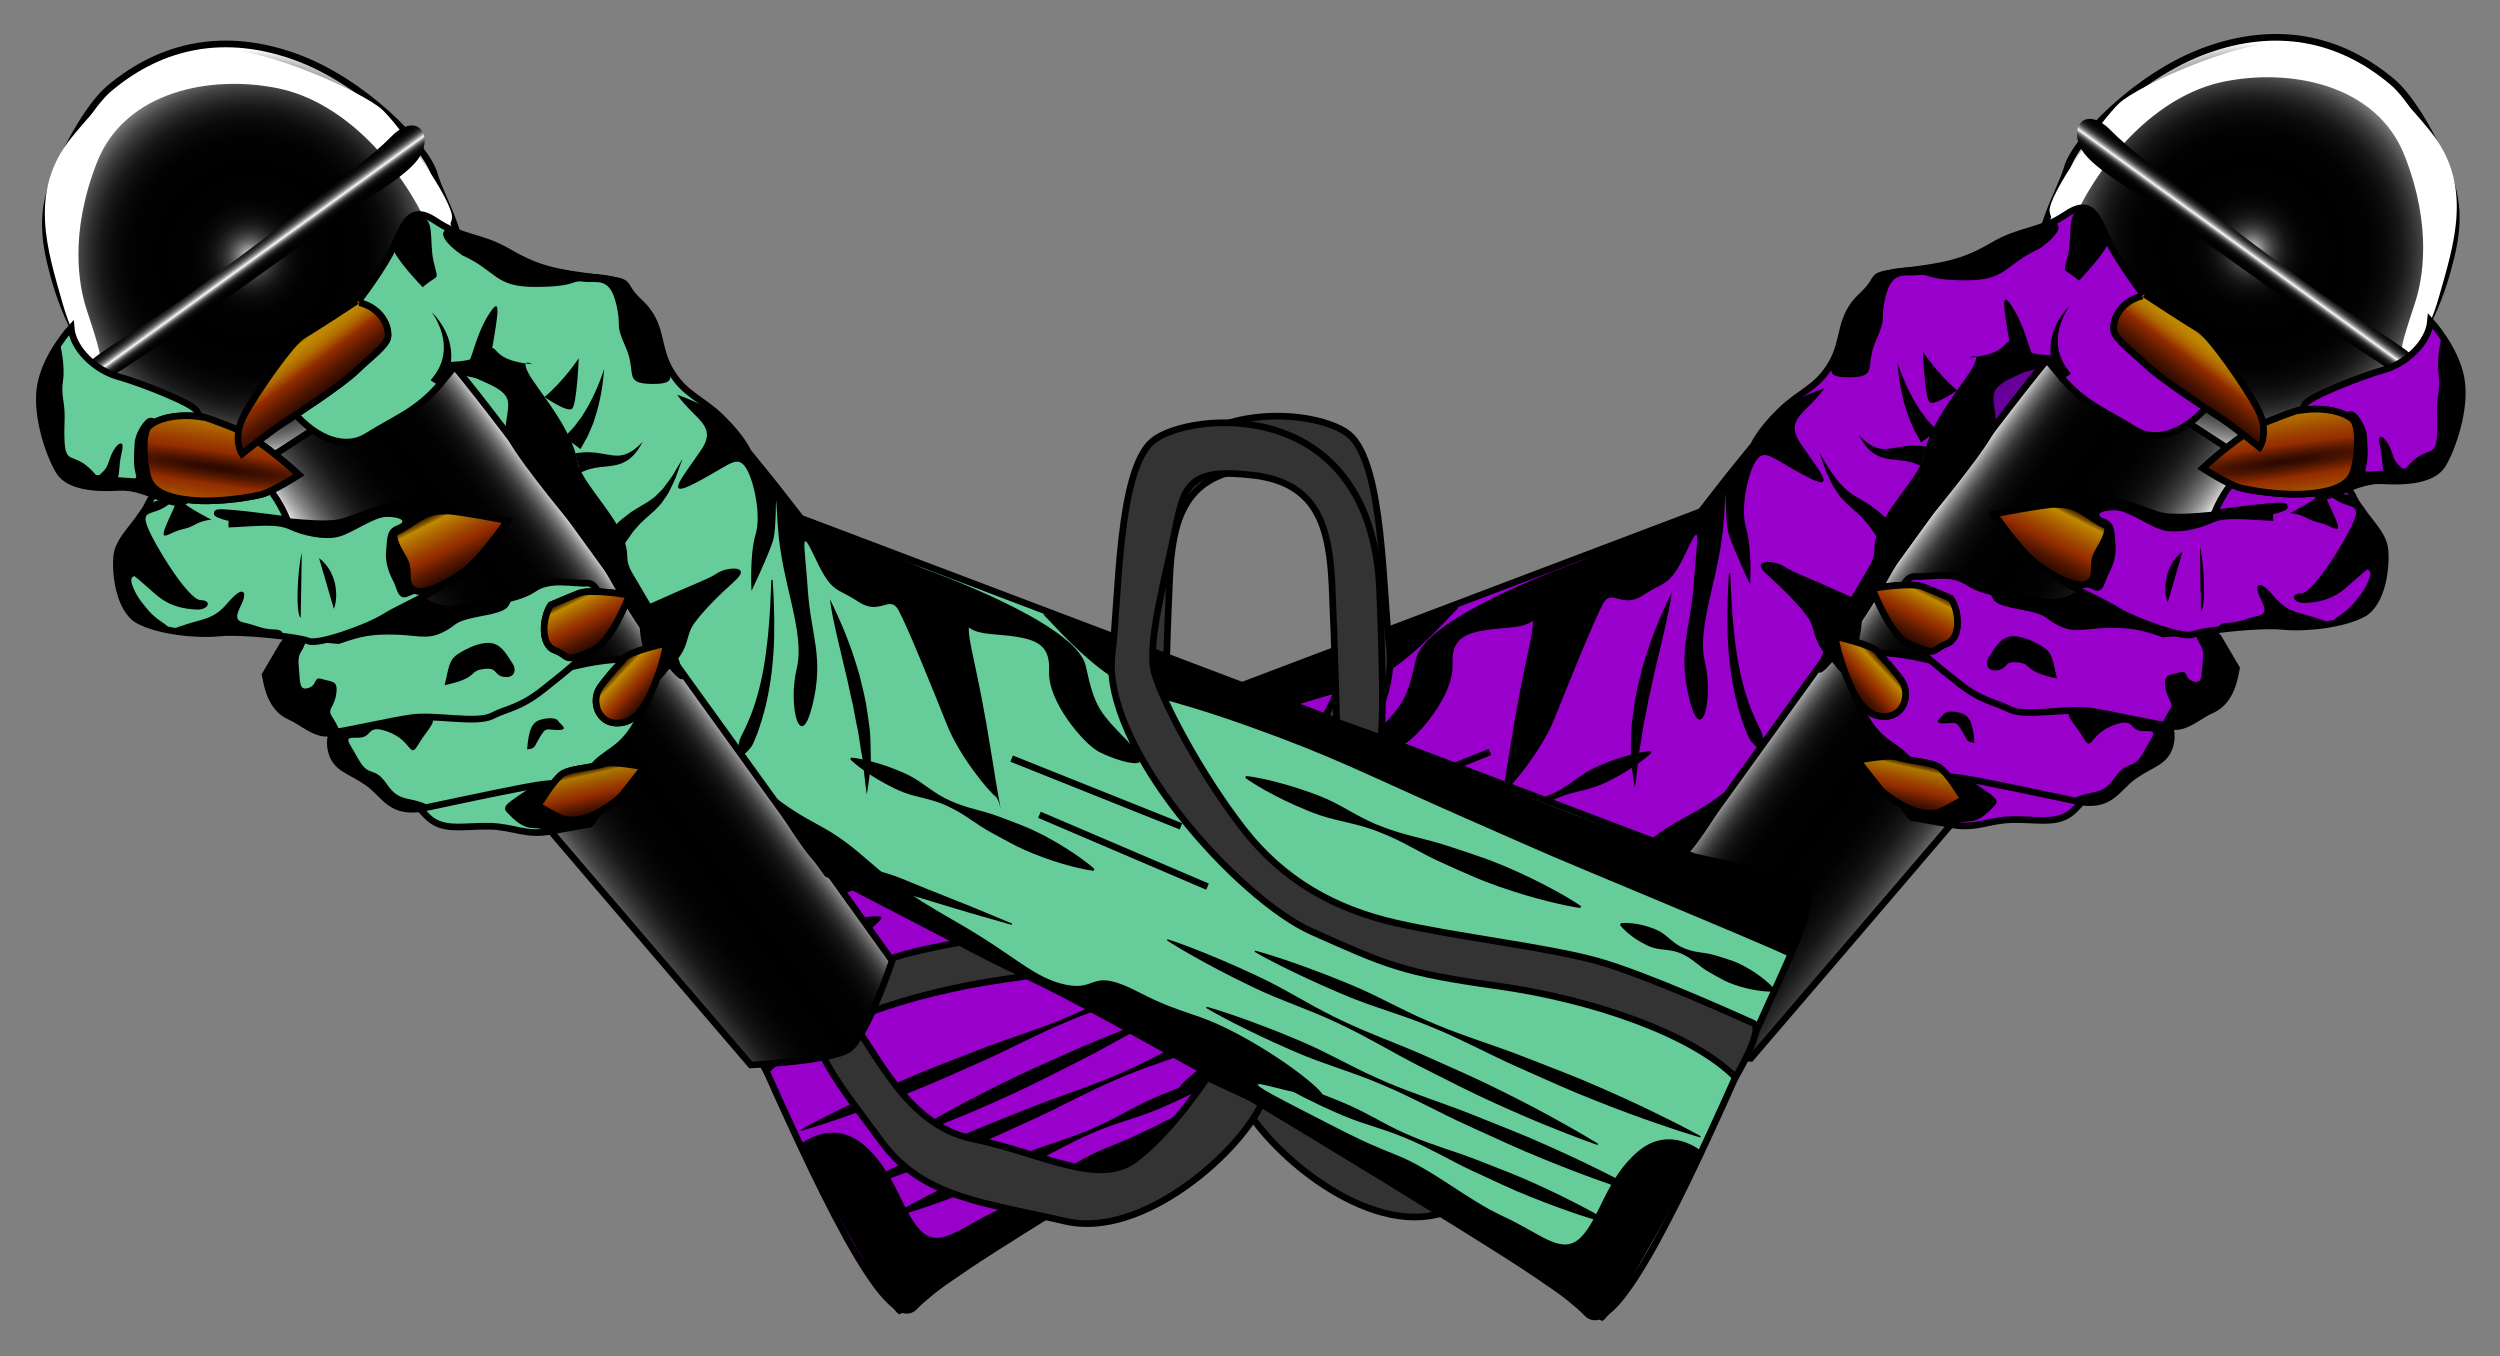 <?xml version="1.0" encoding="utf-8"?>
<!-- Generator: Adobe Illustrator 16.0.0, SVG Export Plug-In . SVG Version: 6.00 Build 0)  -->
<!DOCTYPE svg PUBLIC "-//W3C//DTD SVG 1.1//EN" "http://www.w3.org/Graphics/SVG/1.1/DTD/svg11.dtd">
<svg version="1.1" xmlns="http://www.w3.org/2000/svg" xmlns:xlink="http://www.w3.org/1999/xlink" x="0px" y="0px"
	 width="374.395px" height="203.114px" viewBox="0 0 374.395 203.114" enable-background="new 0 0 374.395 203.114"
	 xml:space="preserve">
<rect x="0" y="0" width="374.395" height="203.114" fill="#808080" stroke="none"/>
<g id="Claws_copy">
	
		<radialGradient id="SVGID_1_" cx="206.536" cy="-25.545" r="30.964" gradientTransform="matrix(0.393 0.919 -0.919 0.393 232.57 -142.338)" gradientUnits="userSpaceOnUse">
		<stop  offset="0" style="stop-color:#FFFFFF"/>
		<stop  offset="0.003" style="stop-color:#F6F6F6"/>
		<stop  offset="0.021" style="stop-color:#C8C8C8"/>
		<stop  offset="0.04" style="stop-color:#9D9D9D"/>
		<stop  offset="0.061" style="stop-color:#777777"/>
		<stop  offset="0.084" style="stop-color:#575757"/>
		<stop  offset="0.109" style="stop-color:#3B3B3B"/>
		<stop  offset="0.138" style="stop-color:#252525"/>
		<stop  offset="0.171" style="stop-color:#141414"/>
		<stop  offset="0.212" style="stop-color:#090909"/>
		<stop  offset="0.27" style="stop-color:#020202"/>
		<stop  offset="0.43" style="stop-color:#000000"/>
		<stop  offset="0.581" style="stop-color:#020202"/>
		<stop  offset="0.66" style="stop-color:#0A0A0A"/>
		<stop  offset="0.722" style="stop-color:#171717"/>
		<stop  offset="0.774" style="stop-color:#2B2B2B"/>
		<stop  offset="0.822" style="stop-color:#434343"/>
		<stop  offset="0.865" style="stop-color:#626262"/>
		<stop  offset="0.906" style="stop-color:#868686"/>
		<stop  offset="0.944" style="stop-color:#B0B0B0"/>
		<stop  offset="0.978" style="stop-color:#DEDEDE"/>
		<stop  offset="1" style="stop-color:#FFFFFF"/>
	</radialGradient>
	<path fill="url(#SVGID_1_)" stroke="#000000" stroke-miterlimit="10" d="M358.293,12.276c-8.083-6.809-17.565-8.441-27.789-4.794
		c-10.38,3.702-19.772,13.529-20.915,17.642c-1.142,4.113-6.356,11.418-3.563,19.649c2.794,8.231,27.759,24.022,31.497,24.6
		c3.737,0.577,14.153-5.288,19.22-11.118c5.065-5.83,8.006-11.286,9.798-17.783c1.39-5.043,2.004-9.063,0.132-14.287
		C364.802,20.96,361.104,14.645,358.293,12.276z"/>
	<path fill="#FFFFFF" d="M310.318,33.331c4.195-9.407,12.607-18.985,22.589-21.077c9.981-2.092,22.979,0.326,27.192,11.032
		c4.215,10.705,2.697,18.604,1.601,21.973c-1.098,3.37-2.556,7.628-1.989,8.066c0.566,0.437,3.456-1.436,5.588-9.013
		s5.229-16.556-1.347-24.667c-6.577-8.112-11.104-11.201-18.795-13.08c-7.692-1.878-24.992,6.278-27.755,8.863
		c-2.762,2.585-10.768,13.851-10.454,16.259C307.261,34.095,310.318,33.331,310.318,33.331z"/>
	
		<linearGradient id="SVGID_2_" gradientUnits="userSpaceOnUse" x1="207.705" y1="-22.273" x2="204.75" y2="-27.192" gradientTransform="matrix(0.393 0.919 -0.919 0.393 232.57 -142.338)">
		<stop  offset="0" style="stop-color:#000000"/>
		<stop  offset="0.182" style="stop-color:#020202"/>
		<stop  offset="0.248" style="stop-color:#090909"/>
		<stop  offset="0.295" style="stop-color:#141414"/>
		<stop  offset="0.333" style="stop-color:#252525"/>
		<stop  offset="0.365" style="stop-color:#3B3B3B"/>
		<stop  offset="0.394" style="stop-color:#575757"/>
		<stop  offset="0.42" style="stop-color:#777777"/>
		<stop  offset="0.444" style="stop-color:#9D9D9D"/>
		<stop  offset="0.466" style="stop-color:#C8C8C8"/>
		<stop  offset="0.486" style="stop-color:#F6F6F6"/>
		<stop  offset="0.489" style="stop-color:#FFFFFF"/>
		<stop  offset="0.51" style="stop-color:#DADADA"/>
		<stop  offset="0.54" style="stop-color:#ADADAD"/>
		<stop  offset="0.573" style="stop-color:#838383"/>
		<stop  offset="0.608" style="stop-color:#606060"/>
		<stop  offset="0.645" style="stop-color:#424242"/>
		<stop  offset="0.686" style="stop-color:#2A2A2A"/>
		<stop  offset="0.733" style="stop-color:#171717"/>
		<stop  offset="0.787" style="stop-color:#0A0A0A"/>
		<stop  offset="0.858" style="stop-color:#020202"/>
		<stop  offset="1" style="stop-color:#000000"/>
	</linearGradient>
	<path fill="url(#SVGID_2_)" d="M358.731,55.842c-7.694-4.574-28.668-19.715-34.18-23.702c-5.511-3.988-11.79-7.154-13.144-10.356
		s1.177-5.966,4.877-2.085c3.7,3.881,22.006,17.444,28.654,22.396c6.648,4.951,15.938,10.142,16.477,11.403
		c0.538,1.261,0.563,3.718-1.061,3.032C358.731,55.842,358.731,55.842,358.731,55.842z"/>
	<path fill="#660099" d="M325.943,69.876c-13.038-20.399-14.376-26.868-19.169-24.057c-4.792,2.81-15.32,10.451-20.141,18.315
		c-4.819,7.864-9.599,18.27-11.541,21.959c-1.943,3.69,5.826,12.737,7.643,10.533c1.816-2.205,31.541-24.805,34.045-24.735
		C319.283,71.962,325.943,69.876,325.943,69.876z"/>
	<path fill="#333333" stroke="#000000" stroke-miterlimit="10" d="M185.676,164.185c3.075,7.149,17.782,20.43,29.417,17.713
		c11.634-2.716,21.129-3.389,27.362-11.698s7.414-9.944,9.872-14.759c2.458-4.813,2.058-8.029,2.058-8.029s-2.886-0.806-6.853,3.953
		c-3.966,4.759-8.482,16.151-18.525,18.187c-10.042,2.036-18.764,7.164-24.238,3.16c-5.475-4.004-10.914-12.322-10.914-12.322
		L185.676,164.185"/>
	
		<linearGradient id="SVGID_3_" gradientUnits="userSpaceOnUse" x1="236.993" y1="57.349" x2="266.842" y2="40.116" gradientTransform="matrix(0.393 0.919 -0.919 0.393 232.57 -142.338)">
		<stop  offset="0" style="stop-color:#FFFFFF"/>
		<stop  offset="0.003" style="stop-color:#F6F6F6"/>
		<stop  offset="0.021" style="stop-color:#C8C8C8"/>
		<stop  offset="0.04" style="stop-color:#9D9D9D"/>
		<stop  offset="0.061" style="stop-color:#777777"/>
		<stop  offset="0.084" style="stop-color:#575757"/>
		<stop  offset="0.109" style="stop-color:#3B3B3B"/>
		<stop  offset="0.138" style="stop-color:#252525"/>
		<stop  offset="0.171" style="stop-color:#141414"/>
		<stop  offset="0.212" style="stop-color:#090909"/>
		<stop  offset="0.27" style="stop-color:#020202"/>
		<stop  offset="0.43" style="stop-color:#000000"/>
		<stop  offset="0.581" style="stop-color:#020202"/>
		<stop  offset="0.66" style="stop-color:#0A0A0A"/>
		<stop  offset="0.722" style="stop-color:#171717"/>
		<stop  offset="0.774" style="stop-color:#2B2B2B"/>
		<stop  offset="0.822" style="stop-color:#434343"/>
		<stop  offset="0.865" style="stop-color:#626262"/>
		<stop  offset="0.906" style="stop-color:#868686"/>
		<stop  offset="0.944" style="stop-color:#B0B0B0"/>
		<stop  offset="0.978" style="stop-color:#DEDEDE"/>
		<stop  offset="1" style="stop-color:#FFFFFF"/>
	</linearGradient>
	<path fill="url(#SVGID_3_)" stroke="#000000" stroke-miterlimit="10" d="M241.032,142.89c0,0,67.469-94.471,68.911-92.369
		s26.424,18.802,27.58,18.852c1.155,0.049-75.32,89.118-75.32,89.118s-11.84-0.557-14.573-2.288S241.032,142.89,241.032,142.89z"/>
	<path fill="#9900CC" stroke="#000000" stroke-miterlimit="10" d="M120.837,127.326l133.955-50.744l3.758-4.871l4.05-4.995
		c0,0,0.832-2.074,3.986-5.141c3.156-3.067,5.438-3.356,7.64-7.045c2.202-3.69,1.066-6.951,4.572-10.202
		c3.397-3.149,0.387-2.955,6.415-3.722c6.093-0.775,8.827-1.259,13.227-3.827c4.399-2.569,6.759-1.859,11.033-4.717
		c4.275-2.859,4.851,1.437,6.709,4.874c1.943,3.593,5.594,8.26,5.594,8.26s12.728,9.677,10.068,13.906s-7.972,7.875-12.201,5.216
		c-4.229-2.659-7.422-3.699-10.862-7.726c-3.439-4.027-1.656-3.072-6.886-0.836c-5.229,2.236-3.75,3.678-3.414,7.773
		c0.139,1.696-9.344,13.094-9.344,13.094l-38.373,53.222c0,0-15.479,7.993-22.494,11.68c-7.014,3.686-6.973,2.979-20.877,10.643
		s-28.554,15.988-33.202,17.976c-4.649,1.987-32.958,20.962-37.193,25.521c-4.235,4.56-15.125-19.302-23.737-38.643
		c-8.611-19.34-12.383-24.943-6.49-26.432C112.662,129.103,120.837,127.326,120.837,127.326z"/>
	<g id="Layer_9">
		<path d="M301.508,54.579c-1.168-7.074-2.263-11.829-0.25-8.772c2.014,3.057,2.487,6.249,3.21,7.507
			C305.189,54.572,301.508,54.579,301.508,54.579z"/>
		<path d="M293.098,58.462c-2.978-2.489-5.129-5.806-5.129-5.806s0.274,6.961,1.005,7.569S293.098,58.462,293.098,58.462z"/>
		<g>
			<path d="M287.711,66.264c0,0-0.377-0.668-0.943-1.671c-0.146-0.237-0.275-0.597-0.423-0.918c-0.142-0.332-0.29-0.682-0.444-1.044
				c-0.169-0.359-0.255-0.729-0.379-1.103c-0.115-0.373-0.231-0.75-0.349-1.128c-0.104-0.379-0.182-0.766-0.271-1.141
				c-0.081-0.377-0.185-0.739-0.238-1.102c-0.119-0.722-0.25-1.384-0.308-1.963c-0.156-1.147-0.183-1.916-0.183-1.916
				s0.212,0.738,0.637,1.801c0.192,0.537,0.478,1.142,0.758,1.791c0.135,0.327,0.32,0.646,0.482,0.978
				c0.171,0.328,0.33,0.667,0.515,0.991c0.192,0.318,0.386,0.636,0.575,0.948c0.192,0.305,0.36,0.632,0.571,0.881
				c0.195,0.26,0.385,0.511,0.564,0.75c0.19,0.238,0.309,0.454,0.521,0.664c0.792,0.834,1.32,1.39,1.32,1.39L287.711,66.264z"/>
		</g>
		<g>
			<path d="M287.708,69.781c0,0-0.157-0.066-0.432-0.181c-0.133-0.055-0.322-0.14-0.452-0.179c-0.154-0.047-0.301-0.124-0.521-0.175
				c-0.427-0.117-0.946-0.221-1.555-0.289c-0.609-0.073-1.311-0.114-2.05-0.245c-0.368-0.062-0.743-0.169-1.099-0.293
				c-0.355-0.145-0.687-0.308-0.979-0.513c-0.585-0.398-1.009-0.87-1.327-1.287c-0.315-0.421-0.542-0.784-0.682-1.051
				c-0.147-0.259-0.232-0.406-0.232-0.406s0.122,0.119,0.334,0.327c0.203,0.215,0.518,0.498,0.911,0.798
				c0.396,0.296,0.883,0.595,1.426,0.771c0.269,0.094,0.555,0.142,0.84,0.174c0.293,0.014,0.585,0.015,0.891-0.02
				c0.608-0.063,1.255-0.201,1.908-0.308c0.654-0.11,1.316-0.17,1.896-0.177c0.284-0.013,0.59,0.023,0.842,0.035
				c0.278,0.016,0.431,0.042,0.583,0.059c0.296,0.036,0.465,0.056,0.465,0.056L287.708,69.781z"/>
		</g>
		<g>
			<path d="M281.211,80.588c0,0-0.568-0.805-1.421-2.013c-0.217-0.244-0.451-0.508-0.699-0.788
				c-0.232-0.291-0.533-0.584-0.869-0.878c-0.316-0.295-0.664-0.611-1.051-0.945l-0.564-0.5l-0.549-0.579
				c-0.178-0.197-0.373-0.375-0.529-0.584l-0.441-0.644c-0.287-0.426-0.587-0.829-0.769-1.271c-0.206-0.426-0.405-0.838-0.594-1.229
				c-0.202-0.382-0.33-0.767-0.456-1.119c-0.504-1.397-0.839-2.33-0.839-2.33s0.503,0.847,1.257,2.118
				c0.187,0.316,0.381,0.664,0.645,0.989c0.247,0.333,0.509,0.684,0.778,1.047c0.247,0.381,0.591,0.687,0.914,1.012l0.486,0.486
				c0.169,0.155,0.371,0.274,0.553,0.412l0.554,0.398l0.614,0.364c0.4,0.23,0.816,0.483,1.234,0.744
				c0.414,0.244,0.812,0.503,1.181,0.81c0.374,0.292,0.728,0.569,1.054,0.825c1.069,1.029,1.783,1.715,1.783,1.715L281.211,80.588z"
				/>
		</g>
		<path d="M277.252,89.4c-7.117-3.208-8.598-3.618-10.047-4.566c-1.45-0.947-5.202-1.171-2.65,1.133
			c2.552,2.304,4.836,4.591,6.151,6.444c1.315,1.855,0.577,3.348,3.049,6.02c2.473,2.671,2.671,4.756,4.472-1.912
			C280.029,89.851,277.252,89.4,277.252,89.4z"/>
		<g>
			<path d="M259.124,85.853c0,0,0.075,1.69,0.188,4.226c0.144,2.529,0.419,5.897,1.011,9.188c0.156,0.82,0.313,1.641,0.515,2.435
				c0.182,0.799,0.41,1.571,0.627,2.316c0.244,0.738,0.476,1.45,0.741,2.107c0.243,0.666,0.542,1.265,0.785,1.83
				c0.272,0.559,0.521,1.071,0.743,1.525c0.212,0.453,0.283,0.949,0.314,1.375c0.027,0.849-0.243,1.428-0.433,1.489l-0.078-0.184
				c-0.068,0.043-0.104,0-0.285-0.146c-0.159-0.128-0.395-0.33-0.649-0.595c-0.125-0.136-0.265-0.281-0.38-0.451
				c-0.146-0.177-0.274-0.385-0.382-0.619c-0.2-0.488-0.425-1.038-0.671-1.638c-0.205-0.623-0.46-1.286-0.653-2.008
				c-0.227-0.712-0.413-1.477-0.608-2.264c-0.173-0.792-0.358-1.608-0.492-2.446c-0.154-0.834-0.26-1.688-0.365-2.539
				c-0.1-0.852-0.173-1.705-0.233-2.544c-0.048-0.839-0.105-1.665-0.112-2.464c-0.039-1.598-0.015-3.086,0.02-4.36
				c0.033-1.272,0.086-2.333,0.13-3.073c0.044-0.74,0.069-1.163,0.069-1.163L259.124,85.853z"/>
		</g>
		<path d="M305.104,54.155"/>
		<path d="M294.928,53.555c7.228-0.642,4.478-3.894,7.327-1.647c2.85,2.247,8.208,0.376,4.688,2.491s-8.06,0.843-8.441,3.609
			c-0.381,2.766,0.679,5.032-0.706,7.145c-1.066,1.626-3.548,4.288-7.35,9.873c-1.138,1.67-3.948,4.626-4.922,6.608
			c-4.231,8.606-13.463,21.869-13.173,18.617c0.29-3.252,4.368-9.97,7.479-15.23c1.673-2.828,0.037-2.433,1.879-6.387
			c1.584-3.4,5.95-7.823,6.382-10.302c0.933-5.36,6.16-11.034,7.407-13.438S294.928,53.555,294.928,53.555z"/>
		<g>
			<path d="M308.463,57.044c0,0-0.086-0.163-0.236-0.448c-0.075-0.143-0.166-0.316-0.271-0.514
				c-0.108-0.177-0.211-0.497-0.326-0.779c-0.112-0.296-0.249-0.613-0.31-0.954c-0.064-0.343-0.189-0.687-0.202-1.068
				c-0.027-0.377-0.092-0.759-0.054-1.152c0.007-0.392,0.034-0.785,0.115-1.17c0.115-0.776,0.384-1.508,0.668-2.16
				c0.305-0.646,0.641-1.213,0.97-1.667c0.649-0.916,1.207-1.405,1.207-1.405s-0.468,0.58-0.938,1.564
				c-0.24,0.489-0.465,1.082-0.644,1.724c-0.157,0.647-0.285,1.344-0.268,2.035c-0.014,0.345,0.022,0.685,0.074,1.016
				c0.021,0.333,0.138,0.646,0.21,0.949c0.058,0.307,0.222,0.577,0.316,0.843c0.095,0.274,0.244,0.484,0.361,0.688
				c0.135,0.207,0.19,0.375,0.35,0.561c0.137,0.178,0.256,0.333,0.354,0.461c0.196,0.256,0.309,0.402,0.309,0.402L308.463,57.044z"
				/>
		</g>
		<path d="M311.338,42.025c-2.479-2.18-2.382-0.637-1.64-3.836c0.74-3.198-0.358-6.772,2.289-6.733
			c1.627,0.024,3.68,3.362,3.766,4.631C315.839,37.355,311.338,42.025,311.338,42.025z"/>
	</g>
	<g id="Layer_8">
		<path d="M305.408,37.246c-5.279,2.397-4.784,4.778-11.07,4.733c-6.287-0.045-5.101-1.043-7.078-0.784s-3.876-0.789-4.854,3.152
			c-0.977,3.941,0.279,2.753-1.458,6.629c-1.737,3.877,0.422,5.466-3.903,5.528c-4.325,0.061-2.535-1.469-1.809-4.231
			c0.726-2.761-0.573-3.178,2.456-6.734c3.028-3.556,2.563-4.498,4.961-5.074c2.597-0.624,3.848-0.221,8.568-1.194
			c4.649-0.958,4.373-1.724,8.67-3.262c4.298-1.539,6.346-3.24,7.608-2.801C310.091,34.11,305.408,37.246,305.408,37.246z"/>
		<path d="M273.225,58.138c-2.723,3.834-6.078,4.573-3.568,8.288c2.511,3.714,5.827,7.513,0.874,4.933
			c-4.952-2.581-6.043-4.071-7.312-2.681c-1.268,1.39-2.683,7.211-1.744,10.339c0.939,3.128,0.619,8.487,0.619,8.487
			s-2.486-5.204-3.21-7.506c-0.723-2.303-0.211-10.878-0.723-2.303c-0.513,8.576-4.161,15.923-2.833,21.472
			c1.327,5.548-0.53,12.81-2.341,5.519c-1.812-7.29,0.219-10.482,0.677-17.351c0.459-6.869,1.28-9.832-1.183-4.6
			c-2.464,5.232-3.083,4.191-6.369,6.379s-4.702-1.124-6.028,1.271c-1.326,2.396-5.383,12.452-7.273,17.195
			c-1.89,4.742-6.313,10.029-7.257,10.694c-0.945,0.664-1.605,7.673,0.579-6.157c2.185-13.828,3.668-17.074,3.387-19.566
			c-0.281-2.491,2.742,0.917-3.312,1.416s-8.897,0.932-8.678,5.539s-5.21,10.845-7.323,12.01c-2.114,1.165-9.588,3.838-4.886-1.044
			c4.702-4.883,5.312-5.277,6.726-11.755c1.414-6.478,24.102-14.483,24.102-14.483s10.35-4.509,17.41-6.921
			c0,0,10.41-13.567,13.028-15.738C269.206,59.403,273.225,58.138,273.225,58.138z"/>
		<g>
			<path d="M247.295,112.742c0,0-0.47,0.478-1.363,1.157c-0.446,0.341-0.993,0.742-1.645,1.153c-0.645,0.424-1.388,0.87-2.215,1.317
				c-0.832,0.439-1.731,0.917-2.739,1.301c-1.004,0.391-2.135,0.646-3.293,0.936s-2.326,0.651-3.434,1.193
				c-1.117,0.521-2.194,1.174-3.244,1.89c-1.054,0.704-2.097,1.434-3.187,2.014c-1.082,0.597-2.15,1.178-3.193,1.718
				c-2.074,1.11-4.138,1.863-5.926,2.47c-1.794,0.591-3.334,0.987-4.432,1.22c-1.096,0.238-1.753,0.306-1.753,0.306l-0.125-0.273
				c0,0,0.481-0.453,1.377-1.128c0.894-0.679,2.2-1.585,3.82-2.558c1.627-0.956,3.546-2.026,5.742-2.871
				c1.09-0.437,2.228-0.865,3.387-1.295c1.151-0.445,2.386-0.758,3.607-1.096c1.228-0.326,2.427-0.715,3.55-1.221
				c1.134-0.483,2.172-1.131,3.147-1.819c0.976-0.687,1.908-1.376,2.86-1.881c0.948-0.512,1.898-0.881,2.774-1.224
				c0.88-0.333,1.702-0.604,2.444-0.815c0.736-0.224,1.398-0.375,1.948-0.491c1.099-0.232,1.767-0.275,1.767-0.275L247.295,112.742z
				"/>
		</g>
		<g>
			<path d="M199.866,139.85c0,0-0.938,0.626-2.631,1.608c-1.691,0.988-4.136,2.34-7.12,3.854c-1.5,0.742-3.117,1.561-4.867,2.343
				c-1.749,0.787-3.65,1.494-5.591,2.282c-1.956,0.755-3.945,1.604-5.923,2.555c-1.988,0.932-3.946,2.01-5.908,3.076
				c-1.957,1.078-3.906,2.174-5.868,3.16c-1.961,0.989-3.891,1.962-5.758,2.904c-1.871,0.934-3.692,1.812-5.443,2.593
				c-1.742,0.801-3.407,1.519-4.943,2.183c-1.544,0.648-2.958,1.246-4.229,1.737c-1.269,0.496-2.364,0.952-3.286,1.286
				c-1.835,0.687-2.898,1.046-2.898,1.046l-0.086-0.18c0,0,0.951-0.598,2.642-1.586c0.841-0.504,1.886-1.064,3.073-1.735
				c1.184-0.675,2.54-1.394,4.019-2.181c1.485-0.771,3.093-1.609,4.814-2.453c1.711-0.864,3.542-1.721,5.448-2.582
				c1.91-0.853,3.883-1.733,5.889-2.629c2.004-0.897,4.084-1.717,6.157-2.553c2.067-0.848,4.139-1.685,6.117-2.637
				c1.988-0.933,3.902-1.939,5.723-2.979c1.836-1.007,3.586-2.034,5.301-2.893c1.712-0.862,3.368-1.6,4.891-2.293
				c3.06-1.356,5.651-2.398,7.486-3.085c1.832-0.691,2.909-1.023,2.909-1.023L199.866,139.85z"/>
		</g>
		<g>
			<path d="M188.14,115.5c0,0-0.696,0.531-1.979,1.29c-0.642,0.382-1.424,0.834-2.342,1.3c-0.913,0.48-1.956,0.989-3.109,1.504
				c-1.157,0.507-2.409,1.058-3.782,1.515c-1.37,0.466-2.877,0.795-4.426,1.162c-1.548,0.368-3.126,0.807-4.655,1.442
				c-1.543,0.601-3.056,1.351-4.547,2.157c-1.495,0.797-2.979,1.619-4.496,2.288c-1.51,0.686-2.998,1.354-4.447,1.978
				c-2.887,1.278-5.693,2.181-8.115,2.915c-2.427,0.718-4.488,1.219-5.949,1.522c-1.459,0.309-2.32,0.415-2.32,0.415l-0.108-0.279
				c0,0,0.707-0.503,1.992-1.26c1.283-0.762,3.141-1.784,5.417-2.893c2.282-1.093,4.962-2.321,7.954-3.327
				c1.49-0.519,3.04-1.03,4.616-1.544c1.57-0.53,3.221-0.925,4.861-1.347c1.645-0.411,3.267-0.88,4.811-1.479
				c1.557-0.563,3.017-1.304,4.408-2.078c1.391-0.774,2.725-1.549,4.049-2.13c1.321-0.59,2.617-1.028,3.812-1.436
				c1.199-0.398,2.311-0.728,3.309-0.989c0.992-0.275,1.875-0.471,2.605-0.622c1.459-0.308,2.332-0.385,2.332-0.385L188.14,115.5z"
				/>
		</g>
		<g>
			<path d="M132.018,137.535c0,0-0.264,0.379-0.799,0.874c-0.532,0.5-1.326,1.139-2.36,1.716c-0.52,0.282-1.082,0.591-1.73,0.793
				c-0.644,0.21-1.393,0.273-2.155,0.364s-1.523,0.248-2.221,0.584c-0.708,0.313-1.37,0.76-2.006,1.267
				c-0.642,0.496-1.271,1.019-1.952,1.393c-0.673,0.392-1.338,0.771-1.992,1.114c-1.294,0.718-2.625,1.102-3.783,1.393
				c-1.165,0.274-2.177,0.406-2.906,0.453c-0.727,0.052-1.171,0.013-1.171,0.013l-0.119-0.275c0,0,0.276-0.351,0.813-0.844
				c0.533-0.498,1.324-1.145,2.322-1.804c1.006-0.644,2.198-1.349,3.608-1.799c0.698-0.239,1.43-0.464,2.177-0.687
				c0.739-0.238,1.551-0.339,2.352-0.465c0.806-0.116,1.585-0.291,2.298-0.592c0.723-0.277,1.359-0.723,1.948-1.216
				s1.148-0.994,1.743-1.318c0.592-0.333,1.202-0.53,1.763-0.716c1.129-0.356,2.138-0.497,2.868-0.541
				c0.727-0.05,1.184,0.018,1.184,0.018L132.018,137.535z"/>
		</g>
		<g>
			<path d="M186.748,141.554c0-0.001-0.98,0.584-2.744,1.493c-1.761,0.914-4.302,2.158-7.397,3.542
				c-1.554,0.677-3.231,1.425-5.041,2.13c-1.808,0.71-3.766,1.334-5.768,2.036c-2.016,0.67-4.07,1.431-6.119,2.296
				c-2.058,0.845-4.092,1.837-6.131,2.817c-2.034,0.992-4.061,2.002-6.095,2.903c-2.033,0.903-4.034,1.792-5.971,2.651
				c-1.94,0.853-3.825,1.65-5.635,2.354c-1.802,0.725-3.522,1.369-5.109,1.966c-1.594,0.581-3.053,1.116-4.363,1.552
				c-1.308,0.44-2.438,0.849-3.387,1.143c-1.889,0.605-2.983,0.918-2.982,0.919l-0.077-0.186c0,0.001,0.993-0.556,2.753-1.47
				c0.876-0.467,1.962-0.981,3.196-1.601c1.232-0.623,2.64-1.282,4.175-2.005c1.542-0.707,3.21-1.474,4.994-2.243
				c1.774-0.789,3.669-1.565,5.64-2.342c1.975-0.77,4.015-1.564,6.087-2.372c2.072-0.81,4.217-1.537,6.354-2.282
				c2.132-0.757,4.27-1.502,6.318-2.368c2.057-0.846,4.044-1.769,5.939-2.728c1.909-0.927,3.73-1.878,5.508-2.661
				c1.775-0.787,3.487-1.452,5.062-2.079c3.163-1.222,5.835-2.149,7.725-2.756c1.887-0.611,2.992-0.896,2.992-0.896L186.748,141.554
				z"/>
		</g>
		<line fill="none" stroke="#000000" stroke-miterlimit="10" x1="223.135" y1="112.618" x2="197.779" y2="122.762"/>
		<line fill="none" stroke="#000000" stroke-miterlimit="10" x1="218.975" y1="121.031" x2="193.804" y2="131.792"/>
		<g>
			<path d="M223.074,137.319c0,0,1.599-0.667,3.999-1.667c2.397-1.008,5.622-2.268,8.836-3.555c1.611-0.634,3.192-1.352,4.718-1.903
				c1.532-0.531,2.995-0.933,4.265-1.233c2.532-0.618,4.313-0.765,4.313-0.765l0.066,0.189c0,0-1.485,0.994-3.853,2.086
				c-1.18,0.556-2.575,1.151-4.105,1.689c-1.537,0.517-3.222,0.939-4.877,1.446c-3.317,0.993-6.626,2.015-9.129,2.718
				c-2.501,0.71-4.168,1.184-4.168,1.184L223.074,137.319z"/>
		</g>
		<g>
			<path d="M184.168,160.657c0,0-0.732,0.49-2.063,1.234c-1.328,0.749-3.252,1.758-5.606,2.859c-1.184,0.536-2.46,1.131-3.847,1.675
				c-1.383,0.552-2.893,1.014-4.438,1.529c-1.555,0.494-3.132,1.074-4.696,1.754c-1.572,0.659-3.113,1.463-4.658,2.255
				c-1.54,0.805-3.073,1.627-4.621,2.343c-1.547,0.718-3.07,1.424-4.544,2.107c-1.477,0.676-2.916,1.304-4.303,1.847
				c-1.378,0.563-2.698,1.056-3.917,1.511c-2.445,0.892-4.507,1.575-5.968,2.016c-1.459,0.441-2.308,0.661-2.308,0.661l-0.078-0.184
				c0,0,0.745-0.462,2.072-1.211c1.327-0.752,3.246-1.771,5.58-2.922c1.171-0.566,2.439-1.181,3.798-1.788
				c1.351-0.628,2.799-1.233,4.308-1.835c1.513-0.593,3.076-1.206,4.664-1.829c1.587-0.624,3.24-1.165,4.886-1.722
				c1.64-0.57,3.286-1.129,4.849-1.81c1.572-0.661,3.081-1.4,4.512-2.184c1.441-0.761,2.818-1.532,4.172-2.151
				c1.352-0.627,2.663-1.139,3.868-1.624c2.424-0.94,4.482-1.635,5.941-2.077c1.457-0.447,2.317-0.639,2.317-0.639L184.168,160.657z
				"/>
		</g>
		<g>
			<path d="M194.001,149.966c0,0-0.972,0.592-2.719,1.515c-1.746,0.928-4.266,2.191-7.336,3.6c-1.542,0.688-3.206,1.449-5.002,2.168
				c-1.794,0.725-3.74,1.363-5.728,2.082c-2.002,0.685-4.042,1.462-6.075,2.343c-2.042,0.86-4.06,1.868-6.082,2.864
				c-2.017,1.009-4.027,2.034-6.045,2.951c-2.017,0.918-4.002,1.822-5.924,2.697c-1.924,0.867-3.795,1.68-5.592,2.398
				c-1.789,0.738-3.496,1.396-5.072,2.005c-1.583,0.594-3.032,1.14-4.333,1.586c-1.299,0.45-2.422,0.867-3.364,1.168
				c-1.877,0.621-2.964,0.942-2.964,0.942l-0.078-0.184c0,0,0.983-0.563,2.729-1.492c0.869-0.473,1.945-0.996,3.169-1.624
				c1.221-0.633,2.618-1.303,4.141-2.037c1.529-0.719,3.185-1.499,4.954-2.281c1.761-0.804,3.642-1.594,5.598-2.387
				c1.959-0.784,3.985-1.595,6.042-2.419c2.057-0.825,4.187-1.569,6.31-2.331c2.117-0.773,4.24-1.536,6.272-2.418
				c2.042-0.861,4.013-1.799,5.892-2.773c1.893-0.94,3.699-1.906,5.462-2.703c1.761-0.802,3.46-1.479,5.023-2.118
				c3.14-1.246,5.794-2.195,7.671-2.816c1.875-0.626,2.974-0.919,2.973-0.919L194.001,149.966z"/>
		</g>
		<g>
			<path d="M244.83,117.98c0,0-0.354-1.867-0.606-4.673c0.001-0.71,0.002-1.485,0.032-2.307c0.032-0.82,0.023-1.701,0.117-2.59
				c0.121-0.88,0.218-1.795,0.368-2.718c0.134-0.926,0.288-1.862,0.509-2.783c0.223-0.92,0.445-1.84,0.665-2.746
				c0.23-0.901,0.544-1.764,0.801-2.611c0.254-0.848,0.545-1.652,0.841-2.406c0.28-0.759,0.569-1.469,0.838-2.123
				c0.539-1.299,1.057-2.367,1.392-3.112c0.347-0.746,0.564-1.173,0.564-1.173s-0.055,0.468-0.185,1.289
				c-0.125,0.827-0.361,1.974-0.678,3.348c-0.146,0.687-0.308,1.43-0.503,2.207c-0.183,0.778-0.375,1.6-0.574,2.449
				c-0.203,0.846-0.412,1.719-0.624,2.607c-0.193,0.89-0.389,1.793-0.584,2.697c-0.238,0.895-0.411,1.801-0.563,2.695
				c-0.154,0.894-0.357,1.767-0.527,2.617c-0.258,1.692-0.483,3.274-0.746,4.65C245.144,116.104,244.83,117.98,244.83,117.98z"/>
		</g>
	</g>
	<path d="M259.568,117.632c-6.189,5.001-8.095,4.445-13.56,9.069c-5.464,4.624-6.024,5.473-14.75,10.47
		c-8.725,4.998-11.448,8.335-16.285,9.316c-4.838,0.981-3.514-2.696-10.778,1.061c-7.264,3.757-8.258,2.699-15.458,6.609
		c-7.2,3.91-13.06,8.831-12.08,9.007c0.98,0.176,4.74-0.693,7.935-1.516c3.194-0.822,1.935,0.079-4.521,3.382
		c-6.455,3.302-8.926,4.722-14.502,6.924c-5.575,2.202-10.54,6.68-16.138,9.254s-8.699,5.906-11.521,3.115
		c-2.822-2.791-3.774-8.825-8.588-12.889s-9.516-0.002-9.516-0.002s13.774,25.969,14.934,25.382c1.159-0.587,2.655-1.409,10.2-6.627
		c7.546-5.217,57.614-35.712,66.86-40.422c9.245-4.71,33.377-17.033,36.17-18.478c2.794-1.443,4.152-2.003,7.293-6.599
		C257.82,120.947,259.568,117.632,259.568,117.632z"/>
	<path d="M106.616,142.308c0.707-0.304-0.122-0.127,19.228-8.221c19.35-8.094,13.84-5.734,29.233-12.498
		c15.393-6.764,19.604-9.194,32.803-13.889c13.199-4.695,14.658-3.875,19.582-6.88s9.62-8.532,10.864-9.713
		c1.244-1.182-18.319,6.229-20.776,7.16c-2.457,0.931-30.164,10.669-40.47,15.33c-10.306,4.662-24.75,10.015-32.531,12.324
		s-16.953,3.225-18.709,4.977s-2.855,2.932-1.039,7.171C106.616,142.308,106.616,142.308,106.616,142.308z"/>
	<path fill="#333333" stroke="#000000" stroke-miterlimit="10" d="M114.742,160.34c6.588-6.594,21.594-11.724,35.801-13.702
		c14.207-1.979,16.509-3.172,27.579-8.085c11.07-4.912,31.763-27.812,29.958-41.716c-1.028-7.922-0.795-27.383-6.062-31.779
		c-5.267-4.396-32.842-7.284-34.004,22.566c-1.162,29.85,0.582,21.609,0.582,21.609l5.872-2.111c0,0,0.279-11.668,0.688-20.396
		c0.409-8.728,2.081-15.376,11.744-16.541s10.433,1.518,11.745,8.106s4.307,17.173,3.122,21.443
		c-1.186,4.27-6.864,15.082-13.303,23.396c-5.934,7.663-13.674,12.025-22.94,14.118c-9.267,2.092-22.544,3.604-29.952,5.642
		c-7.408,2.038-21.704,8.562-23.474,9.339C110.328,153.008,114.742,160.34,114.742,160.34z"/>
	<path fill="#9900CC" stroke="#000000" stroke-miterlimit="10" d="M313.71,117.437c0,0-2.195,3.413-3.869,4.515
		c-2.218,1.458-4.955,0.709-8.544,0.793c-3.589,0.083-5.363,1.445-9.104,0.749c-3.741-0.695-5.886-1.048-5.886-1.048
		c-3.498-3.941-3.583-7.531,1.606-10.656C293.103,108.665,313.71,117.437,313.71,117.437z"/>
	<path fill="#9900CC" stroke="#000000" stroke-miterlimit="10" d="M321.448,102.89c2.382,3.876,4.219,5.629,3.604,8.429
		c-0.615,2.801-2.709,2.971-5.439,4.862c-2.729,1.893-3.433,4.911-8.814,3.77c-5.383-1.143-14.967-3.207-17.637-3.517
		c-2.669-0.31-5.383,0.127-7.175-2.37c-1.793-2.496-4.312-2.452-6.682-6.723c-2.369-4.271-2.631-6.153-0.659-7.902
		c1.971-1.749,1.971-1.749,3.83-1.638c4.34,0.258,7.532,1.504,10.977,1.929s7.732,2.398,12.809,2.403
		C311.339,102.138,321.448,102.89,321.448,102.89z"/>
	<path fill="#9900CC" stroke="#000000" stroke-miterlimit="10" d="M332.266,95.546l2.661,4.528c0,0,0,0-0.237,1.143
		c-0.598,2.887-1.908,4.44-3.593,5.161c-1.687,0.721-3.592,2.623-5.671,2.424c-2.078-0.199-8.928-1.803-12.406-2.309
		c-3.479-0.506-9.761,0.911-12.08-0.273c-2.319-1.184-4.113-1.141-7.678-3.967c-3.565-2.826-7.906-6.199-8.621-8.718
		c-0.715-2.518-0.054-7.332,2.179-7.199c2.231,0.133,5.428-0.871,8.009,0.926s8.97,2.189,10.654,2.739
		c1.684,0.549,4.592-0.112,5.073-0.68c0.482-0.568,4.031,0.726,6.283,1.593c1.208,0.465,2.02-0.007,2.02-0.007
		s2.478-0.648,5.834-0.005s2.763-1.094,3.528-0.152S332.266,95.546,332.266,95.546z"/>
	<path fill="#9900CC" stroke="#000000" stroke-miterlimit="10" d="M352.286,74.117c1.245,2.912,4.46,5.344,4.83,7.905
		c0.369,2.561-0.271,8.272-3.204,9.889c-2.934,1.617-8.646,2.247-12.06,1.894c-2.4-0.249-7.39,0.161-10.618,0.631
		c-1.362,0.198-2.411,0.408-2.82,0.583c-1.379,0.589-8.601-1.887-11.563-3.729c-2.963-1.842-10.829-4.977-10.756-6.925
		c0.074-1.949-0.347-6.746,1.99-8.065c2.336-1.32,1.628-2.55,5.057-2.162c3.429,0.388,7.223,2.056,9.964,2.955
		c2.741,0.899,9.526-0.189,12.524-0.384s4.093,0.245,6.238-0.672c2.145-0.917-10.234,0.819-10.234,0.819s5.043-13.953,16.936-6.766
		C350.638,71.336,352.286,74.117,352.286,74.117z"/>
	<path fill="#9900CC" stroke="#000000" stroke-miterlimit="10" d="M363.995,48.084c-0.266,3.195-3.624,6.361-7.024,7.313
		c-3.399,0.951-11.16,3.996-11.769,5.118c-0.608,1.121-2.954,5.386-2.583,6.678s2.949,6.896,5.027,7.096
		c2.079,0.199,5.451-2.513,9.171-2.29c3.722,0.222,7.552-0.146,8.954-2.377c1.402-2.231,3.64-8.446,2.79-12.977
		C367.712,52.114,363.995,48.084,363.995,48.084z"/>
	<path d="M365.624,50.629c1.071,1.233,2.273,3.153,2.641,4.801c0.368,1.648,0.804,5.225,0.482,5.962s-1.876,6.146-2.309,6.988
		s-2.257,3.176-3.529,3.217s-3.211,0.375-4.572,0.393c-1.361,0.017-4.658,0.696-5.866,0.817s-0.796-0.028-0.295-1.585
		c0.501-1.556,0.611-3.537,0.589-5.841c-0.021-2.304-0.438-3.118-1.352-3.161c-0.912-0.043,0.432-1.072,1.235-0.43
		c0.806,0.641,1.777,2.383,1.825,3.559c0.048,1.177,0.238,2.953-0.074,4.262c-0.313,1.31-0.337,1.028,1.345,0.949
		c1.682-0.08,4.562-0.439,4.562-0.439s0.668-0.85,1.494-1.474c2.587-1.953,3.392,0.412,3.162-6.854
		c-0.083-2.625,0.586-3.469,0.24-5.787C364.855,53.688,365.624,50.629,365.624,50.629"/>
	<path d="M360.651,71c-1.989-1.898-1.852-1.517-2.541-3.502c-0.688-1.986-2.286-3.143-1.702-0.743
		c0.585,2.399,0.156,3.98,0.991,4.211S360.651,71,360.651,71z"/>
	<path d="M342.989,76.828c2.406,0.295,2.399,1.056,4.313,1.441c1.912,0.386,3.563,2.18,2.508-0.458s-2.59-4.852-0.326-3.171
		c2.265,1.681,4.077,0.588,3.075,3.235s-6.123,10.974-7.949,11.003s-1.188,1.523,0.606,1.417c1.794-0.105,3.991-0.382,6.217-2.364
		c2.225-1.981,3.052-2.629,3.052-2.629s0.817,0.019,0.346,1.324c-0.473,1.305-1.074,2.226-2.36,3.731
		c-1.287,1.506-2.513,1.968-2.984,2.526s0.916,0.279,1.185,0.21c0.269-0.069,2.736-0.596,3.602-1.419s2.419-2.875,2.675-5.266
		s0.979-2.773-0.562-5.61s-1.644-4.042-3.029-5.608c-1.385-1.567-5.402-1.823-6.103-1.002
		C346.553,75.011,342.989,76.828,342.989,76.828z"/>
	<path d="M329.445,81.803c0.64,2.528,0.958,9.234,0.161,9.722"/>
	<path d="M326.856,82.585c-2.891,2.23-2.851,6.111-2.212,7.604"/>
	<path d="M347.525,92.767c-3.386-1.201-4.789-0.869-7.017-3.498s-2.771-1.662-2.274-0.329c0.497,1.333,1.756,2.901-0.064,3.289
		c-1.82,0.387-2.735,1-4.557,1.042c-1.821,0.043-1.167,1.001-1.167,1.001s3.466-0.44,5.226-0.457
		c1.758-0.016,5.096,0.224,7.253,0.063c2.158-0.161,2.082-0.009,3.294-0.306C349.433,93.275,347.525,92.767,347.525,92.767z"/>
	<path d="M340.405,78.005c-4.353-0.199-7.178-0.609-9.141,0.303c-1.964,0.913-5.18,1.652-7.333,1.088
		c-2.154-0.564-5.249-2.982-7.235-2.984c-1.987-0.002-3.204,0.666-1.53,1.274s1.468,2.093,1.648,3.855
		c0.181,1.763-0.499,3.442-1.075,4.503c-0.577,1.06-0.67,3.003-2.271,2.263c-1.6-0.74-1.059-0.159-0.496-1.162
		c0.562-1.003,0.495-1.936,0.688-2.85c0.194-0.915,1.452-3,1.698-3.895c0.247-0.895,0.416-1.368-0.742-2.065
		c-1.159-0.698-3.595-1.338-4.422-2.159c-0.826-0.82-0.944-1.042-0.095-1.515s3.459-0.573,4.917-0.203
		c1.457,0.37,5.171,1.309,6.525,2.087c1.355,0.778,4.193,1.577,6.181,1.229s3.998-0.864,6.999-0.996
		c3.001-0.132,4.354-1.254,5.115-0.789C340.6,76.458,340.405,78.005,340.405,78.005z"/>
	<path d="M323.879,95.444c-3.472-1.238-5.035-1.45-8.25-1.401c-3.216,0.049-4.908,0.811-7.157-0.27
		c-2.248-1.081-1.679-1.471-3.918-2.059c-2.237-0.588-5.403-0.8-6.081-2.008c-0.679-1.208-0.442-1.104,0.616-0.888
		c1.06,0.217,4.818,1.383,6.914,1.639c2.097,0.256,3.466-0.926,5.284-0.892c1.818,0.035,3.077,1.039,6.358,2.178
		s10.13,3.362,10.13,3.362L323.879,95.444z"/>
	<path d="M329.002,95.551c0.658,1.541,1.093,1.355,0.878,3.433s0.024,3.499-1.414,3.058c-1.439-0.44-0.691-1.79-2.113-1.329
		c-1.422,0.46-2.371,0.131-2.071,2.21c0.301,2.079,1.365,2.214,0.681,3.313c-0.684,1.1-1.41,2.28-0.898,2.366
		c0.512,0.086,1.802,0.698,3.44-0.206c1.64-0.904,2.804-1.349,3.981-2.206c1.178-0.857,1.731-0.408,2.468-2.691
		c0.736-2.283,1.707-2.177,0.974-3.425c-0.733-1.248-2.164-3.648-2.928-4.644c-0.765-0.996-2.813-0.642-3.046-0.579
		C328.721,94.914,329.002,95.551,329.002,95.551z"/>
	<path d="M295.695,111.227c-0.215-2.838-0.698-4.028-1.961-4.418c-1.264-0.391-2.44-0.293-2.689,0.169
		c-0.247,0.461-1.668,1.285-0.176,1.351c1.494,0.067,1.899-0.457,2.529,0.477c0.629,0.933,0.862,1.453,1.137,1.938
		S295.695,111.227,295.695,111.227z"/>
	<path d="M308.054,101.622c-0.637-2.524-0.565-3.732-1.994-4.666c-1.429-0.934-3.665-1.964-5.221-1.594
		c-1.555,0.371-2.355,2.186-2.951,2.992c-0.597,0.806-0.433,2.222,1.181,2.04c1.615-0.183,1.025-1.387,2.862-1.224
		c1.835,0.164,1.533,0.661,2.705,1.337C305.808,101.184,308.054,101.622,308.054,101.622z"/>
	<path d="M310.1,119.803c3.182-1.729,4.594-0.421,6.586-3.334c1.991-2.911,2.655-0.842,4.319-3.833
		c1.664-2.992,2.251-3.168-0.023-3.153c-2.274,0.015-1.085-2.184-4.589-0.833c-3.503,1.35-3.062,4.105-4.383,1.874
		c-1.322-2.231-3.409-4.03-1.362-4.05c2.048-0.021,6.37,0.158,7.657,0.708s4.284,1.158,5.021,1.29
		c0.737,0.131,2.132,0.431,1.839,1.958c-0.295,1.528-0.589,2.814-2.044,3.663c-1.453,0.848-3.804,2.219-4.516,2.902
		c-0.713,0.684-1.966,2.71-3.889,2.956c-1.924,0.247-4.917-0.212-4.917-0.212L310.1,119.803z"/>
	<path d="M285.538,120.903c1.292,0.521,3.088,1.584,4.931,0.669c1.844-0.916,1.908-1.247,2.622-1.783
		c0.713-0.535-0.298-2.084-0.522-2.398c-0.225-0.315-0.593-2.619,2.723-0.37c3.316,2.25,4.327,2.722,3.354,3.715
		c-0.973,0.994-2.138,2.229-3.808,2.28c-1.67,0.052-2.275,0.543-3.791,0.268c-1.515-0.275-2.375,0.454-3.978-0.708
		s-2.515-1.759-2.515-1.759L285.538,120.903z"/>
	
		<linearGradient id="SVGID_4_" gradientUnits="userSpaceOnUse" x1="242.516" y1="-15.805" x2="230.308" y2="-19.076" gradientTransform="matrix(0.393 0.919 -0.919 0.393 232.57 -142.338)">
		<stop  offset="0" style="stop-color:#2A0800"/>
		<stop  offset="0.039" style="stop-color:#350C00"/>
		<stop  offset="0.107" style="stop-color:#511600"/>
		<stop  offset="0.196" style="stop-color:#802600"/>
		<stop  offset="0.231" style="stop-color:#942D00"/>
		<stop  offset="0.294" style="stop-color:#9C3F00"/>
		<stop  offset="0.418" style="stop-color:#B16D00"/>
		<stop  offset="0.489" style="stop-color:#BF8A00"/>
		<stop  offset="0.494" style="stop-color:#BE8700"/>
		<stop  offset="0.562" style="stop-color:#AC6000"/>
		<stop  offset="0.625" style="stop-color:#9F4400"/>
		<stop  offset="0.68" style="stop-color:#973300"/>
		<stop  offset="0.72" style="stop-color:#942D00"/>
		<stop  offset="0.722" style="stop-color:#932D00"/>
		<stop  offset="0.779" style="stop-color:#6D1F00"/>
		<stop  offset="0.836" style="stop-color:#501500"/>
		<stop  offset="0.893" style="stop-color:#3B0E00"/>
		<stop  offset="0.948" style="stop-color:#2E0900"/>
		<stop  offset="1" style="stop-color:#2A0800"/>
	</linearGradient>
	<path fill="url(#SVGID_4_)" stroke="#000000" stroke-miterlimit="10" d="M344.716,61.418c3.883-0.547,6.809,0.518,7.703,1.526
		s0.778,5.268-0.008,7.727s-4.24,3.062-6.955,3.282c-2.407,0.195-6.604-0.111-9.867-0.879c-1.779-0.418-5.7-2.965-5.7-2.965
		s5.703-5.38,9.83-7.02C345.318,60.865,344.716,61.418,344.716,61.418z"/>
	
		<linearGradient id="SVGID_5_" gradientUnits="userSpaceOnUse" x1="236.996" y1="23.005" x2="230.262" y2="14.979" gradientTransform="matrix(0.393 0.919 -0.919 0.393 232.57 -142.338)">
		<stop  offset="0" style="stop-color:#2A0800"/>
		<stop  offset="0.039" style="stop-color:#350C00"/>
		<stop  offset="0.107" style="stop-color:#511600"/>
		<stop  offset="0.196" style="stop-color:#802600"/>
		<stop  offset="0.231" style="stop-color:#942D00"/>
		<stop  offset="0.294" style="stop-color:#9C3F00"/>
		<stop  offset="0.418" style="stop-color:#B16D00"/>
		<stop  offset="0.489" style="stop-color:#BF8A00"/>
		<stop  offset="0.494" style="stop-color:#BE8700"/>
		<stop  offset="0.562" style="stop-color:#AC6000"/>
		<stop  offset="0.625" style="stop-color:#9F4400"/>
		<stop  offset="0.68" style="stop-color:#973300"/>
		<stop  offset="0.72" style="stop-color:#942D00"/>
		<stop  offset="0.722" style="stop-color:#932D00"/>
		<stop  offset="0.779" style="stop-color:#6D1F00"/>
		<stop  offset="0.836" style="stop-color:#501500"/>
		<stop  offset="0.893" style="stop-color:#3B0E00"/>
		<stop  offset="0.948" style="stop-color:#2E0900"/>
		<stop  offset="1" style="stop-color:#2A0800"/>
	</linearGradient>
	<path fill="url(#SVGID_5_)" stroke="#000000" stroke-miterlimit="10" d="M315.649,78.82c0.072,1.977-1.589,3.509-1.907,4.934
		c-0.317,1.424,0.315,3.107-1.345,3.717c-1.66,0.609-5.911-1.643-8.222-3.745c-2.31-2.102-5.532-6.749-5.532-6.749
		s7.774-1.499,9.115-1.44c1.341,0.06,2.616-0.022,4.814,1.509C314.772,78.577,315.649,78.82,315.649,78.82z"/>
	
		<linearGradient id="SVGID_6_" gradientUnits="userSpaceOnUse" x1="239.315" y1="45.802" x2="233.608" y2="39" gradientTransform="matrix(0.393 0.919 -0.919 0.393 232.57 -142.338)">
		<stop  offset="0" style="stop-color:#2A0800"/>
		<stop  offset="0.039" style="stop-color:#350C00"/>
		<stop  offset="0.107" style="stop-color:#511600"/>
		<stop  offset="0.196" style="stop-color:#802600"/>
		<stop  offset="0.231" style="stop-color:#942D00"/>
		<stop  offset="0.294" style="stop-color:#9C3F00"/>
		<stop  offset="0.418" style="stop-color:#B16D00"/>
		<stop  offset="0.489" style="stop-color:#BF8A00"/>
		<stop  offset="0.494" style="stop-color:#BE8700"/>
		<stop  offset="0.562" style="stop-color:#AC6000"/>
		<stop  offset="0.625" style="stop-color:#9F4400"/>
		<stop  offset="0.68" style="stop-color:#973300"/>
		<stop  offset="0.72" style="stop-color:#942D00"/>
		<stop  offset="0.722" style="stop-color:#932D00"/>
		<stop  offset="0.779" style="stop-color:#6D1F00"/>
		<stop  offset="0.836" style="stop-color:#501500"/>
		<stop  offset="0.893" style="stop-color:#3B0E00"/>
		<stop  offset="0.948" style="stop-color:#2E0900"/>
		<stop  offset="1" style="stop-color:#2A0800"/>
	</linearGradient>
	<path fill="url(#SVGID_6_)" stroke="#000000" stroke-miterlimit="10" d="M292.155,89.62c1.229,1.791,1.627,5.973-0.65,6.787
		s-1.076,2.078-5.687-0.044c-2.846-1.311-5.419-8.228-5.419-8.228s5.759-0.97,7.507-0.287
		C289.654,88.532,292.155,89.62,292.155,89.62z"/>
	
		<linearGradient id="SVGID_7_" gradientUnits="userSpaceOnUse" x1="243.439" y1="55.913" x2="240.984" y2="49.168" gradientTransform="matrix(0.393 0.919 -0.919 0.393 232.57 -142.338)">
		<stop  offset="0" style="stop-color:#2A0800"/>
		<stop  offset="0.039" style="stop-color:#350C00"/>
		<stop  offset="0.107" style="stop-color:#511600"/>
		<stop  offset="0.196" style="stop-color:#802600"/>
		<stop  offset="0.231" style="stop-color:#942D00"/>
		<stop  offset="0.294" style="stop-color:#9C3F00"/>
		<stop  offset="0.418" style="stop-color:#B16D00"/>
		<stop  offset="0.489" style="stop-color:#BF8A00"/>
		<stop  offset="0.494" style="stop-color:#BE8700"/>
		<stop  offset="0.562" style="stop-color:#AC6000"/>
		<stop  offset="0.625" style="stop-color:#9F4400"/>
		<stop  offset="0.68" style="stop-color:#973300"/>
		<stop  offset="0.72" style="stop-color:#942D00"/>
		<stop  offset="0.722" style="stop-color:#932D00"/>
		<stop  offset="0.779" style="stop-color:#6D1F00"/>
		<stop  offset="0.836" style="stop-color:#501500"/>
		<stop  offset="0.893" style="stop-color:#3B0E00"/>
		<stop  offset="0.948" style="stop-color:#2E0900"/>
		<stop  offset="1" style="stop-color:#2A0800"/>
	</linearGradient>
	<path fill="url(#SVGID_7_)" stroke="#000000" stroke-miterlimit="10" d="M285.303,103.214c0.388,1.877-0.721,4.248-3.356,4.071
		c-1.383-0.093-3.065-0.682-4.868-4.708c-1.801-4.026-2.245-7.232-2.245-7.232s5.609,1.196,6.394,2.31
		c0.785,1.113,0.84,0.881,2.142,2.48C284.669,101.734,285.096,102.217,285.303,103.214z"/>
	
		<linearGradient id="SVGID_8_" gradientUnits="userSpaceOnUse" x1="261.128" y1="54.132" x2="254.717" y2="50.431" gradientTransform="matrix(0.294 0.956 -0.956 0.294 260.228 -144.441)">
		<stop  offset="0" style="stop-color:#2A0800"/>
		<stop  offset="0.039" style="stop-color:#350C00"/>
		<stop  offset="0.107" style="stop-color:#511600"/>
		<stop  offset="0.196" style="stop-color:#802600"/>
		<stop  offset="0.231" style="stop-color:#942D00"/>
		<stop  offset="0.294" style="stop-color:#9C3F00"/>
		<stop  offset="0.418" style="stop-color:#B16D00"/>
		<stop  offset="0.489" style="stop-color:#BF8A00"/>
		<stop  offset="0.494" style="stop-color:#BE8700"/>
		<stop  offset="0.562" style="stop-color:#AC6000"/>
		<stop  offset="0.625" style="stop-color:#9F4400"/>
		<stop  offset="0.68" style="stop-color:#973300"/>
		<stop  offset="0.72" style="stop-color:#942D00"/>
		<stop  offset="0.722" style="stop-color:#932D00"/>
		<stop  offset="0.779" style="stop-color:#6D1F00"/>
		<stop  offset="0.836" style="stop-color:#501500"/>
		<stop  offset="0.893" style="stop-color:#3B0E00"/>
		<stop  offset="0.948" style="stop-color:#2E0900"/>
		<stop  offset="1" style="stop-color:#2A0800"/>
	</linearGradient>
	<path fill="url(#SVGID_8_)" stroke="#000000" stroke-miterlimit="10" d="M294.078,119.695c-2.96,1.49-3.596,2.501-6.382,1.96
		c-2.785-0.541-5.859-3.116-6.12-3.482c-0.127-0.177-3.402-4.303-3.402-4.303s4.574-0.882,5.783-0.52
		c2.355,0.705,5.129,0.733,6.413,1.528C291.653,115.672,294.078,119.695,294.078,119.695z"/>
	
		<linearGradient id="SVGID_9_" gradientUnits="userSpaceOnUse" x1="221.719" y1="-7.383" x2="217.127" y2="-15.337" gradientTransform="matrix(0.393 0.919 -0.919 0.393 232.57 -142.338)">
		<stop  offset="0" style="stop-color:#2A0800"/>
		<stop  offset="0.087" style="stop-color:#350C00"/>
		<stop  offset="0.24" style="stop-color:#511600"/>
		<stop  offset="0.438" style="stop-color:#802600"/>
		<stop  offset="0.516" style="stop-color:#942D00"/>
		<stop  offset="0.579" style="stop-color:#A04700"/>
		<stop  offset="0.665" style="stop-color:#AE6400"/>
		<stop  offset="0.75" style="stop-color:#B77900"/>
		<stop  offset="0.834" style="stop-color:#BD8600"/>
		<stop  offset="0.914" style="stop-color:#BF8A00"/>
		<stop  offset="0.917" style="stop-color:#B68200"/>
		<stop  offset="0.937" style="stop-color:#845700"/>
		<stop  offset="0.956" style="stop-color:#5D3500"/>
		<stop  offset="0.974" style="stop-color:#411C00"/>
		<stop  offset="0.989" style="stop-color:#300D00"/>
		<stop  offset="1" style="stop-color:#2A0800"/>
	</linearGradient>
	<path fill="url(#SVGID_9_)" stroke="#000000" stroke-miterlimit="10" d="M320.826,44.324c-3.618,0.93-4.498,3.931-4.257,5.218
		c0.242,1.288,2.684,3.024,4.788,5.059c2.106,2.034,8.964,6.516,11.108,7.916c2.143,1.4,5.934,4.486,5.934,4.486
		s1.505-2.261-0.264-5.675s-7.281-11.251-8.885-12.11s-8.066-5.139-8.066-5.139"/>
	
		<radialGradient id="SVGID_10_" cx="237.593" cy="-17.765" r="9.555" gradientTransform="matrix(-0.142 -0.99 9.899 -1.417 551.838 279.156)" gradientUnits="userSpaceOnUse">
		<stop  offset="0" style="stop-color:#2A0800"/>
		<stop  offset="0.045" style="stop-color:#350C00"/>
		<stop  offset="0.122" style="stop-color:#511600"/>
		<stop  offset="0.224" style="stop-color:#802600"/>
		<stop  offset="0.263" style="stop-color:#942D00"/>
		<stop  offset="0.4" style="stop-color:#9C3F00"/>
		<stop  offset="0.672" style="stop-color:#B16D00"/>
		<stop  offset="0.828" style="stop-color:#BF8A00"/>
		<stop  offset="0.835" style="stop-color:#B68200"/>
		<stop  offset="0.875" style="stop-color:#845700"/>
		<stop  offset="0.913" style="stop-color:#5D3500"/>
		<stop  offset="0.947" style="stop-color:#411C00"/>
		<stop  offset="0.978" style="stop-color:#300D00"/>
		<stop  offset="1" style="stop-color:#2A0800"/>
	</radialGradient>
	<path fill="url(#SVGID_10_)" stroke="#000000" stroke-miterlimit="10" d="M344.716,61.418c3.883-0.547,6.809,0.518,7.703,1.526
		s0.778,5.268-0.008,7.727s-4.24,3.062-6.955,3.282c-2.407,0.195-6.604-0.111-9.867-0.879c-1.779-0.418-5.7-2.965-5.7-2.965
		s5.703-5.38,9.83-7.02C345.318,60.865,344.716,61.418,344.716,61.418z"/>
	
		<linearGradient id="SVGID_11_" gradientUnits="userSpaceOnUse" x1="236.996" y1="23.005" x2="230.262" y2="14.979" gradientTransform="matrix(0.393 0.919 -0.919 0.393 232.57 -142.338)">
		<stop  offset="0" style="stop-color:#2A0800"/>
		<stop  offset="0.068" style="stop-color:#350C00"/>
		<stop  offset="0.188" style="stop-color:#511600"/>
		<stop  offset="0.342" style="stop-color:#802600"/>
		<stop  offset="0.403" style="stop-color:#942D00"/>
		<stop  offset="0.51" style="stop-color:#9C3F00"/>
		<stop  offset="0.722" style="stop-color:#B16D00"/>
		<stop  offset="0.844" style="stop-color:#BF8A00"/>
		<stop  offset="0.85" style="stop-color:#B68200"/>
		<stop  offset="0.887" style="stop-color:#845700"/>
		<stop  offset="0.921" style="stop-color:#5D3500"/>
		<stop  offset="0.952" style="stop-color:#411C00"/>
		<stop  offset="0.98" style="stop-color:#300D00"/>
		<stop  offset="1" style="stop-color:#2A0800"/>
	</linearGradient>
	<path fill="url(#SVGID_11_)" stroke="#000000" stroke-miterlimit="10" d="M315.649,78.82c0.072,1.977-1.589,3.509-1.907,4.934
		c-0.317,1.424,0.315,3.107-1.345,3.717c-1.66,0.609-5.911-1.643-8.222-3.745c-2.31-2.102-5.532-6.749-5.532-6.749
		s7.774-1.499,9.115-1.44c1.341,0.06,2.616-0.022,4.814,1.509C314.772,78.577,315.649,78.82,315.649,78.82z"/>
	
		<linearGradient id="SVGID_12_" gradientUnits="userSpaceOnUse" x1="239.315" y1="45.802" x2="233.608" y2="39" gradientTransform="matrix(0.393 0.919 -0.919 0.393 232.57 -142.338)">
		<stop  offset="0" style="stop-color:#2A0800"/>
		<stop  offset="0.076" style="stop-color:#350C00"/>
		<stop  offset="0.21" style="stop-color:#511600"/>
		<stop  offset="0.383" style="stop-color:#802600"/>
		<stop  offset="0.452" style="stop-color:#942D00"/>
		<stop  offset="0.545" style="stop-color:#9C3F00"/>
		<stop  offset="0.732" style="stop-color:#B16D00"/>
		<stop  offset="0.839" style="stop-color:#BF8A00"/>
		<stop  offset="0.845" style="stop-color:#B68200"/>
		<stop  offset="0.883" style="stop-color:#845700"/>
		<stop  offset="0.918" style="stop-color:#5D3500"/>
		<stop  offset="0.951" style="stop-color:#411C00"/>
		<stop  offset="0.979" style="stop-color:#300D00"/>
		<stop  offset="1" style="stop-color:#2A0800"/>
	</linearGradient>
	<path fill="url(#SVGID_12_)" stroke="#000000" stroke-miterlimit="10" d="M292.155,89.62c1.229,1.791,1.627,5.973-0.65,6.787
		s-1.076,2.078-5.687-0.044c-2.846-1.311-5.419-8.228-5.419-8.228s5.759-0.97,7.507-0.287
		C289.654,88.532,292.155,89.62,292.155,89.62z"/>
	
		<linearGradient id="SVGID_13_" gradientUnits="userSpaceOnUse" x1="243.439" y1="55.913" x2="240.984" y2="49.168" gradientTransform="matrix(0.393 0.919 -0.919 0.393 232.57 -142.338)">
		<stop  offset="0" style="stop-color:#2A0800"/>
		<stop  offset="0.07" style="stop-color:#350C00"/>
		<stop  offset="0.193" style="stop-color:#511600"/>
		<stop  offset="0.351" style="stop-color:#802600"/>
		<stop  offset="0.414" style="stop-color:#942D00"/>
		<stop  offset="0.506" style="stop-color:#9C3F00"/>
		<stop  offset="0.69" style="stop-color:#B16D00"/>
		<stop  offset="0.796" style="stop-color:#BF8A00"/>
		<stop  offset="0.804" style="stop-color:#B68200"/>
		<stop  offset="0.851" style="stop-color:#845700"/>
		<stop  offset="0.896" style="stop-color:#5D3500"/>
		<stop  offset="0.937" style="stop-color:#411C00"/>
		<stop  offset="0.973" style="stop-color:#300D00"/>
		<stop  offset="1" style="stop-color:#2A0800"/>
	</linearGradient>
	<path fill="url(#SVGID_13_)" stroke="#000000" stroke-miterlimit="10" d="M285.303,103.214c0.388,1.877-0.721,4.248-3.356,4.071
		c-1.383-0.093-3.065-0.682-4.868-4.708c-1.801-4.026-2.245-7.232-2.245-7.232s5.609,1.196,6.394,2.31
		c0.785,1.113,0.84,0.881,2.142,2.48C284.669,101.734,285.096,102.217,285.303,103.214z"/>
	
		<linearGradient id="SVGID_14_" gradientUnits="userSpaceOnUse" x1="261.128" y1="54.132" x2="254.717" y2="50.431" gradientTransform="matrix(0.294 0.956 -0.956 0.294 260.228 -144.441)">
		<stop  offset="0" style="stop-color:#2A0800"/>
		<stop  offset="0.07" style="stop-color:#350C00"/>
		<stop  offset="0.193" style="stop-color:#511600"/>
		<stop  offset="0.351" style="stop-color:#802600"/>
		<stop  offset="0.414" style="stop-color:#942D00"/>
		<stop  offset="0.535" style="stop-color:#9A3F00"/>
		<stop  offset="0.775" style="stop-color:#A86D00"/>
		<stop  offset="0.833" style="stop-color:#AC7900"/>
		<stop  offset="0.868" style="stop-color:#845600"/>
		<stop  offset="0.908" style="stop-color:#5D3400"/>
		<stop  offset="0.944" style="stop-color:#411C00"/>
		<stop  offset="0.976" style="stop-color:#300D00"/>
		<stop  offset="1" style="stop-color:#2A0800"/>
	</linearGradient>
	<path fill="url(#SVGID_14_)" stroke="#000000" stroke-miterlimit="10" d="M294.078,119.695c-2.96,1.49-3.596,2.501-6.382,1.96
		c-2.785-0.541-5.859-3.116-6.12-3.482c-0.127-0.177-3.402-4.303-3.402-4.303s4.574-0.882,5.783-0.52
		c2.355,0.705,5.129,0.733,6.413,1.528C291.653,115.672,294.078,119.695,294.078,119.695z"/>
	
		<linearGradient id="SVGID_15_" gradientUnits="userSpaceOnUse" x1="221.719" y1="-7.383" x2="217.127" y2="-15.337" gradientTransform="matrix(0.393 0.919 -0.919 0.393 232.57 -142.338)">
		<stop  offset="0" style="stop-color:#2A0800"/>
		<stop  offset="0.087" style="stop-color:#350C00"/>
		<stop  offset="0.24" style="stop-color:#511600"/>
		<stop  offset="0.438" style="stop-color:#802600"/>
		<stop  offset="0.516" style="stop-color:#942D00"/>
		<stop  offset="0.579" style="stop-color:#A04700"/>
		<stop  offset="0.665" style="stop-color:#AE6400"/>
		<stop  offset="0.75" style="stop-color:#B77900"/>
		<stop  offset="0.834" style="stop-color:#BD8600"/>
		<stop  offset="0.914" style="stop-color:#BF8A00"/>
		<stop  offset="0.917" style="stop-color:#B68200"/>
		<stop  offset="0.937" style="stop-color:#845700"/>
		<stop  offset="0.956" style="stop-color:#5D3500"/>
		<stop  offset="0.974" style="stop-color:#411C00"/>
		<stop  offset="0.989" style="stop-color:#300D00"/>
		<stop  offset="1" style="stop-color:#2A0800"/>
	</linearGradient>
	<path fill="url(#SVGID_15_)" stroke="#000000" stroke-miterlimit="10" d="M320.826,44.324c-3.618,0.93-4.498,3.931-4.257,5.218
		c0.242,1.288,2.684,3.024,4.788,5.059c2.106,2.034,8.965,6.516,11.108,7.916c2.143,1.4,5.934,4.486,5.934,4.486
		s1.505-2.261-0.264-5.675c-1.769-3.414-7.281-11.25-8.884-12.109c-1.604-0.86-8.067-5.139-8.067-5.139"/>
</g>
<g id="Layer_11">
	
		<radialGradient id="SVGID_16_" cx="231.835" cy="-82.199" r="30.964" gradientTransform="matrix(-0.393 0.919 0.919 0.393 204.107 -142.338)" gradientUnits="userSpaceOnUse">
		<stop  offset="0" style="stop-color:#FFFFFF"/>
		<stop  offset="0.003" style="stop-color:#F6F6F6"/>
		<stop  offset="0.021" style="stop-color:#C8C8C8"/>
		<stop  offset="0.04" style="stop-color:#9D9D9D"/>
		<stop  offset="0.061" style="stop-color:#777777"/>
		<stop  offset="0.084" style="stop-color:#575757"/>
		<stop  offset="0.109" style="stop-color:#3B3B3B"/>
		<stop  offset="0.138" style="stop-color:#252525"/>
		<stop  offset="0.171" style="stop-color:#141414"/>
		<stop  offset="0.212" style="stop-color:#090909"/>
		<stop  offset="0.27" style="stop-color:#020202"/>
		<stop  offset="0.43" style="stop-color:#000000"/>
		<stop  offset="0.581" style="stop-color:#020202"/>
		<stop  offset="0.66" style="stop-color:#0A0A0A"/>
		<stop  offset="0.722" style="stop-color:#171717"/>
		<stop  offset="0.774" style="stop-color:#2B2B2B"/>
		<stop  offset="0.822" style="stop-color:#434343"/>
		<stop  offset="0.865" style="stop-color:#626262"/>
		<stop  offset="0.906" style="stop-color:#868686"/>
		<stop  offset="0.944" style="stop-color:#B0B0B0"/>
		<stop  offset="0.978" style="stop-color:#DEDEDE"/>
		<stop  offset="1" style="stop-color:#FFFFFF"/>
	</radialGradient>
	<path fill="url(#SVGID_16_)" stroke="#000000" stroke-miterlimit="10" d="M16.346,13.268c8.083-6.809,17.565-8.441,27.789-4.794
		c10.38,3.702,19.772,13.529,20.915,17.642c1.142,4.113,6.356,11.418,3.563,19.649c-2.794,8.231-27.759,24.022-31.497,24.6
		c-3.737,0.577-14.153-5.288-19.22-11.118C12.83,53.416,9.89,47.96,8.098,41.462c-1.39-5.043-2.004-9.063-0.132-14.287
		C9.837,21.951,13.535,15.636,16.346,13.268z"/>
	<path fill="#FFFFFF" d="M64.32,34.322c-4.195-9.407-12.607-18.985-22.589-21.077c-9.981-2.092-22.979,0.326-27.192,11.032
		c-4.215,10.705-2.697,18.604-1.601,21.973c1.098,3.37,2.556,7.628,1.989,8.066c-0.566,0.437-3.456-1.436-5.588-9.013
		S4.11,28.748,10.687,20.636c6.577-8.112,11.104-11.201,18.795-13.08c7.692-1.878,24.992,6.278,27.755,8.863
		c2.762,2.585,10.768,13.851,10.454,16.259C67.378,35.086,64.32,34.322,64.32,34.322z"/>
	
		<linearGradient id="SVGID_17_" gradientUnits="userSpaceOnUse" x1="233.005" y1="-78.926" x2="230.049" y2="-83.846" gradientTransform="matrix(-0.393 0.919 0.919 0.393 204.107 -142.338)">
		<stop  offset="0" style="stop-color:#000000"/>
		<stop  offset="0.182" style="stop-color:#020202"/>
		<stop  offset="0.248" style="stop-color:#090909"/>
		<stop  offset="0.295" style="stop-color:#141414"/>
		<stop  offset="0.333" style="stop-color:#252525"/>
		<stop  offset="0.365" style="stop-color:#3B3B3B"/>
		<stop  offset="0.394" style="stop-color:#575757"/>
		<stop  offset="0.42" style="stop-color:#777777"/>
		<stop  offset="0.444" style="stop-color:#9D9D9D"/>
		<stop  offset="0.466" style="stop-color:#C8C8C8"/>
		<stop  offset="0.486" style="stop-color:#F6F6F6"/>
		<stop  offset="0.489" style="stop-color:#FFFFFF"/>
		<stop  offset="0.51" style="stop-color:#DADADA"/>
		<stop  offset="0.54" style="stop-color:#ADADAD"/>
		<stop  offset="0.573" style="stop-color:#838383"/>
		<stop  offset="0.608" style="stop-color:#606060"/>
		<stop  offset="0.645" style="stop-color:#424242"/>
		<stop  offset="0.686" style="stop-color:#2A2A2A"/>
		<stop  offset="0.733" style="stop-color:#171717"/>
		<stop  offset="0.787" style="stop-color:#0A0A0A"/>
		<stop  offset="0.858" style="stop-color:#020202"/>
		<stop  offset="1" style="stop-color:#000000"/>
	</linearGradient>
	<path fill="url(#SVGID_17_)" d="M15.907,56.833c7.694-4.574,28.668-19.715,34.18-23.702c5.511-3.988,11.79-7.154,13.144-10.356
		s-1.177-5.966-4.877-2.085c-3.7,3.881-22.006,17.444-28.654,22.396c-6.648,4.951-15.938,10.142-16.477,11.403
		c-0.538,1.261-0.563,3.718,1.061,3.032C15.907,56.833,15.907,56.833,15.907,56.833z"/>
	<path fill="#66CC99" d="M48.695,70.868C61.733,50.469,63.071,44,67.864,46.811c4.792,2.81,15.32,10.451,20.141,18.315
		c4.819,7.864,9.599,18.27,11.541,21.959c1.943,3.69-5.826,12.737-7.643,10.533c-1.816-2.205-31.541-24.805-34.045-24.735
		C55.355,72.953,48.695,70.868,48.695,70.868z"/>
	<path fill="#333333" stroke="#000000" stroke-miterlimit="10" d="M188.962,165.176c-3.074,7.149-17.781,20.43-29.416,17.713
		c-11.635-2.716-21.13-3.389-27.362-11.698s-7.414-9.944-9.872-14.759c-2.458-4.813-2.058-8.029-2.058-8.029
		s2.886-0.806,6.853,3.953c3.966,4.759,8.482,16.151,18.525,18.187c10.043,2.036,18.764,7.164,24.238,3.16
		s10.914-12.322,10.914-12.322L188.962,165.176"/>
	
		<linearGradient id="SVGID_18_" gradientUnits="userSpaceOnUse" x1="262.294" y1="0.696" x2="292.144" y2="-16.538" gradientTransform="matrix(-0.393 0.919 0.919 0.393 204.107 -142.338)">
		<stop  offset="0" style="stop-color:#FFFFFF"/>
		<stop  offset="0.003" style="stop-color:#F6F6F6"/>
		<stop  offset="0.021" style="stop-color:#C8C8C8"/>
		<stop  offset="0.04" style="stop-color:#9D9D9D"/>
		<stop  offset="0.061" style="stop-color:#777777"/>
		<stop  offset="0.084" style="stop-color:#575757"/>
		<stop  offset="0.109" style="stop-color:#3B3B3B"/>
		<stop  offset="0.138" style="stop-color:#252525"/>
		<stop  offset="0.171" style="stop-color:#141414"/>
		<stop  offset="0.212" style="stop-color:#090909"/>
		<stop  offset="0.27" style="stop-color:#020202"/>
		<stop  offset="0.43" style="stop-color:#000000"/>
		<stop  offset="0.581" style="stop-color:#020202"/>
		<stop  offset="0.66" style="stop-color:#0A0A0A"/>
		<stop  offset="0.722" style="stop-color:#171717"/>
		<stop  offset="0.774" style="stop-color:#2B2B2B"/>
		<stop  offset="0.822" style="stop-color:#434343"/>
		<stop  offset="0.865" style="stop-color:#626262"/>
		<stop  offset="0.906" style="stop-color:#868686"/>
		<stop  offset="0.944" style="stop-color:#B0B0B0"/>
		<stop  offset="0.978" style="stop-color:#DEDEDE"/>
		<stop  offset="1" style="stop-color:#FFFFFF"/>
	</linearGradient>
	<path fill="url(#SVGID_18_)" stroke="#000000" stroke-miterlimit="10" d="M133.606,143.881c0,0-67.469-94.471-68.911-92.369
		s-26.424,18.802-27.58,18.852c-1.155,0.049,75.32,89.118,75.32,89.118s11.84-0.557,14.573-2.288
		C129.743,155.462,133.606,143.881,133.606,143.881z"/>
	<path fill="#66CC99" stroke="#000000" stroke-miterlimit="10" d="M253.802,128.317L119.847,77.573l-3.758-4.871l-4.05-4.995
		c0,0-0.832-2.074-3.986-5.141c-3.156-3.067-5.438-3.356-7.64-7.045c-2.202-3.69-1.066-6.951-4.572-10.202
		c-3.397-3.149-0.387-2.955-6.415-3.722c-6.093-0.775-8.827-1.259-13.227-3.827c-4.399-2.569-6.759-1.859-11.033-4.717
		c-4.275-2.859-4.851,1.437-6.709,4.874c-1.943,3.593-5.594,8.26-5.594,8.26s-12.728,9.677-10.068,13.906s7.972,7.875,12.201,5.216
		c4.229-2.659,7.422-3.699,10.862-7.726c3.439-4.027,1.656-3.072,6.886-0.836c5.229,2.236,3.75,3.678,3.414,7.773
		c-0.139,1.696,9.344,13.094,9.344,13.094l38.373,53.222c0,0,15.48,7.993,22.494,11.68c7.015,3.686,6.974,2.979,20.877,10.643
		s28.554,15.988,33.202,17.976s32.958,20.962,37.193,25.521c4.234,4.56,15.125-19.302,23.736-38.643
		c8.611-19.34,12.383-24.943,6.49-26.432C261.977,130.094,253.802,128.317,253.802,128.317z"/>
	<path d="M73.131,55.57c1.168-7.074,2.263-11.829,0.25-8.772c-2.014,3.057-2.487,6.249-3.21,7.507
		C69.449,55.563,73.131,55.57,73.131,55.57z"/>
	<path d="M81.541,59.453c2.978-2.489,5.129-5.806,5.129-5.806s-0.274,6.961-1.005,7.569S81.541,59.453,81.541,59.453z"/>
	<g>
		<path d="M84.522,65.462c0,0,0.528-0.556,1.32-1.39c0.213-0.21,0.331-0.426,0.521-0.664c0.18-0.238,0.369-0.49,0.565-0.75
			c0.21-0.249,0.378-0.576,0.571-0.881c0.19-0.313,0.383-0.63,0.576-0.948c0.184-0.324,0.343-0.663,0.514-0.991
			c0.162-0.332,0.347-0.651,0.482-0.978c0.28-0.648,0.565-1.254,0.757-1.791c0.425-1.063,0.637-1.801,0.637-1.801
			s-0.026,0.769-0.183,1.916c-0.058,0.579-0.188,1.241-0.307,1.963c-0.054,0.363-0.158,0.725-0.238,1.102
			c-0.09,0.375-0.167,0.761-0.272,1.141c-0.117,0.378-0.233,0.756-0.348,1.128c-0.124,0.374-0.21,0.744-0.379,1.103
			c-0.154,0.362-0.303,0.712-0.444,1.044c-0.148,0.321-0.277,0.681-0.422,0.918c-0.566,1.002-0.944,1.671-0.944,1.671L84.522,65.462
			z"/>
	</g>
	<g>
		<path d="M86.163,67.872c0,0,0.169-0.021,0.464-0.056c0.153-0.017,0.306-0.043,0.583-0.059c0.252-0.012,0.558-0.048,0.842-0.035
			c0.58,0.006,1.241,0.067,1.896,0.177c0.653,0.106,1.3,0.245,1.908,0.308c0.306,0.035,0.598,0.033,0.891,0.02
			c0.286-0.032,0.571-0.08,0.84-0.174c0.542-0.177,1.031-0.475,1.425-0.771c0.394-0.301,0.709-0.583,0.911-0.798
			c0.213-0.208,0.334-0.327,0.334-0.327s-0.084,0.147-0.232,0.406c-0.139,0.267-0.366,0.629-0.682,1.051
			c-0.318,0.417-0.742,0.889-1.327,1.287c-0.292,0.205-0.623,0.368-0.979,0.513c-0.355,0.124-0.729,0.231-1.098,0.293
			c-0.739,0.131-1.44,0.172-2.05,0.245c-0.609,0.067-1.128,0.171-1.554,0.289c-0.22,0.051-0.367,0.128-0.521,0.175
			c-0.13,0.039-0.319,0.124-0.452,0.179c-0.275,0.115-0.432,0.181-0.432,0.181L86.163,67.872z"/>
	</g>
	<g>
		<path d="M91.157,79.62c0,0,0.713-0.687,1.783-1.715c0.326-0.256,0.679-0.533,1.053-0.825c0.369-0.306,0.767-0.565,1.181-0.81
			c0.418-0.261,0.834-0.514,1.235-0.744l0.614-0.364l0.553-0.398c0.182-0.138,0.384-0.257,0.553-0.412l0.486-0.486
			c0.323-0.325,0.667-0.631,0.914-1.012c0.27-0.363,0.531-0.714,0.779-1.047c0.264-0.326,0.458-0.673,0.645-0.989
			c0.754-1.271,1.257-2.118,1.257-2.118s-0.335,0.932-0.839,2.33c-0.126,0.352-0.254,0.737-0.456,1.119
			c-0.188,0.391-0.388,0.803-0.593,1.229c-0.182,0.442-0.481,0.845-0.77,1.271l-0.44,0.644c-0.157,0.209-0.352,0.387-0.529,0.584
			l-0.55,0.579l-0.564,0.5c-0.387,0.334-0.734,0.65-1.051,0.945c-0.335,0.294-0.636,0.588-0.869,0.878
			c-0.248,0.279-0.483,0.543-0.699,0.788c-0.853,1.208-1.421,2.013-1.421,2.013L91.157,79.62z"/>
	</g>
	<path d="M97.387,90.392c7.117-3.208,8.598-3.618,10.047-4.566c1.45-0.947,5.202-1.171,2.65,1.133
		c-2.552,2.304-4.836,4.591-6.151,6.444c-1.315,1.855-0.577,3.348-3.049,6.02c-2.473,2.671-2.671,4.757-4.472-1.912
		C94.609,90.842,97.387,90.392,97.387,90.392z"/>
	<g>
		<path d="M115.714,86.842c0,0,0.025,0.423,0.069,1.163c0.044,0.74,0.096,1.8,0.129,3.073c0.034,1.273,0.059,2.762,0.02,4.36
			c-0.006,0.799-0.064,1.625-0.112,2.464c-0.06,0.839-0.133,1.692-0.233,2.544c-0.104,0.851-0.21,1.705-0.365,2.538
			c-0.134,0.837-0.319,1.653-0.492,2.446c-0.196,0.788-0.382,1.551-0.609,2.264c-0.194,0.723-0.448,1.385-0.653,2.008
			c-0.246,0.6-0.471,1.15-0.671,1.638c-0.107,0.234-0.236,0.441-0.381,0.619c-0.116,0.17-0.256,0.315-0.38,0.451
			c-0.255,0.265-0.491,0.467-0.65,0.595c-0.181,0.146-0.216,0.188-0.285,0.146l-0.078,0.184c-0.19-0.06-0.46-0.64-0.432-1.488
			c0.031-0.426,0.102-0.921,0.314-1.375c0.222-0.454,0.471-0.966,0.744-1.525c0.243-0.564,0.542-1.164,0.785-1.83
			c0.265-0.657,0.497-1.369,0.741-2.106c0.217-0.746,0.445-1.518,0.627-2.316c0.202-0.794,0.358-1.614,0.515-2.435
			c0.592-3.291,0.867-6.659,1.011-9.188c0.113-2.536,0.188-4.226,0.188-4.226L115.714,86.842z"/>
	</g>
	<path d="M69.534,55.146"/>
	<path d="M79.711,54.546c-7.228-0.642-4.478-3.894-7.327-1.647c-2.85,2.247-8.208,0.376-4.688,2.491s8.06,0.843,8.441,3.609
		c0.381,2.766-0.679,5.032,0.706,7.145c1.066,1.626,3.548,4.288,7.35,9.873c1.138,1.67,3.948,4.626,4.922,6.608
		c4.231,8.606,13.463,21.869,13.173,18.617c-0.29-3.252-4.368-9.97-7.479-15.23c-1.673-2.828-0.037-2.433-1.879-6.387
		c-1.584-3.4-5.95-7.823-6.382-10.302c-0.933-5.36-6.16-11.034-7.407-13.438S79.711,54.546,79.711,54.546z"/>
	<g>
		<path d="M64.49,56.959c0,0,0.112-0.146,0.309-0.402c0.098-0.128,0.217-0.283,0.354-0.461c0.158-0.186,0.215-0.354,0.349-0.561
			c0.117-0.204,0.267-0.415,0.361-0.688c0.095-0.266,0.259-0.536,0.317-0.843c0.072-0.303,0.188-0.616,0.209-0.949
			c0.051-0.331,0.088-0.671,0.074-1.016c0.018-0.691-0.109-1.388-0.267-2.035c-0.179-0.643-0.403-1.235-0.644-1.724
			c-0.471-0.985-0.938-1.564-0.938-1.564s0.558,0.489,1.207,1.405c0.329,0.455,0.665,1.021,0.97,1.667
			c0.283,0.652,0.552,1.384,0.668,2.16c0.081,0.386,0.108,0.778,0.115,1.17c0.037,0.394-0.027,0.775-0.054,1.152
			c-0.013,0.382-0.138,0.725-0.203,1.068c-0.061,0.341-0.197,0.658-0.309,0.954c-0.116,0.282-0.218,0.602-0.326,0.779
			c-0.105,0.198-0.196,0.372-0.271,0.514c-0.15,0.285-0.236,0.448-0.236,0.448L64.49,56.959z"/>
	</g>
	<path d="M63.301,43.017c2.479-2.18,2.382-0.637,1.64-3.836c-0.74-3.198,0.358-6.772-2.289-6.733
		c-1.627,0.024-3.68,3.362-3.766,4.631C58.8,38.347,63.301,43.017,63.301,43.017z"/>
	<path d="M69.23,38.237c5.279,2.397,4.784,4.778,11.07,4.733c6.287-0.045,5.101-1.043,7.078-0.784s3.876-0.789,4.854,3.152
		c0.977,3.941-0.279,2.753,1.458,6.629c1.737,3.877-0.422,5.466,3.903,5.528c4.325,0.061,2.535-1.469,1.809-4.231
		c-0.726-2.761,0.573-3.178-2.456-6.734c-3.028-3.556-2.563-4.498-4.961-5.074c-2.597-0.624-3.848-0.221-8.568-1.194
		c-4.649-0.958-4.373-1.724-8.67-3.262c-4.298-1.539-6.346-3.24-7.608-2.801C64.548,35.102,69.23,38.237,69.23,38.237z"/>
	<path d="M101.414,59.129c2.723,3.834,6.078,4.573,3.568,8.288c-2.511,3.714-5.827,7.513-0.874,4.933
		c4.952-2.581,6.043-4.071,7.312-2.681c1.268,1.39,2.683,7.211,1.744,10.339c-0.939,3.128-0.619,8.487-0.619,8.487
		s2.486-5.204,3.21-7.506c0.723-2.303,0.211-10.878,0.723-2.303c0.513,8.576,4.161,15.923,2.833,21.472
		c-1.327,5.549,0.53,12.811,2.341,5.52c1.812-7.291-0.219-10.483-0.677-17.352c-0.459-6.869-1.28-9.832,1.183-4.6
		c2.464,5.232,3.083,4.191,6.369,6.379c3.287,2.188,4.703-1.124,6.029,1.271c1.326,2.396,5.382,12.453,7.272,17.195
		s6.313,10.029,7.257,10.694c0.945,0.664,1.605,7.673-0.578-6.157c-2.184-13.828-3.668-17.074-3.387-19.565
		c0.281-2.491-2.742,0.917,3.312,1.416s8.897,0.932,8.678,5.539c-0.22,4.607,5.21,10.845,7.323,12.009
		c2.113,1.165,9.588,3.839,4.887-1.044c-4.703-4.884-5.313-5.277-6.727-11.755c-1.414-6.478-24.101-14.483-24.101-14.483
		s-10.35-4.509-17.411-6.921c0,0-10.41-13.567-13.028-15.738C105.433,60.395,101.414,59.129,101.414,59.129z"/>
	<g>
		<path d="M127.469,113.459c0,0,0.668,0.043,1.767,0.275c0.549,0.116,1.211,0.268,1.948,0.491c0.742,0.212,1.565,0.482,2.445,0.815
			c0.875,0.343,1.826,0.712,2.774,1.224c0.953,0.505,1.885,1.194,2.861,1.881c0.976,0.688,2.013,1.336,3.147,1.819
			c1.124,0.506,2.323,0.895,3.55,1.221c1.222,0.338,2.456,0.65,3.607,1.096c1.158,0.43,2.296,0.858,3.387,1.295
			c2.195,0.845,4.114,1.915,5.742,2.871c1.619,0.973,2.926,1.879,3.819,2.558c0.896,0.675,1.377,1.128,1.377,1.128l-0.125,0.273
			c0,0-0.657-0.067-1.753-0.306c-1.099-0.232-2.638-0.629-4.433-1.22c-1.787-0.606-3.853-1.359-5.926-2.47
			c-1.043-0.54-2.111-1.121-3.193-1.718c-1.09-0.58-2.132-1.31-3.187-2.014c-1.049-0.716-2.127-1.369-3.244-1.89
			c-1.107-0.542-2.275-0.904-3.434-1.193c-1.158-0.289-2.289-0.545-3.293-0.936c-1.008-0.384-1.907-0.861-2.739-1.301
			c-0.827-0.447-1.57-0.894-2.215-1.317c-0.651-0.411-1.198-0.813-1.645-1.153c-0.894-0.68-1.363-1.157-1.363-1.157L127.469,113.459
			z"/>
	</g>
	<g>
		<path d="M174.858,140.661c0,0.001,1.077,0.333,2.909,1.024c1.834,0.687,4.426,1.729,7.485,3.085
			c1.522,0.693,3.179,1.431,4.891,2.293c1.715,0.858,3.464,1.887,5.301,2.893c1.821,1.039,3.735,2.046,5.724,2.979
			c1.978,0.952,4.05,1.789,6.116,2.637c2.072,0.836,4.152,1.655,6.157,2.553c2.005,0.896,3.979,1.776,5.889,2.629
			c1.905,0.861,3.736,1.718,5.448,2.582c1.721,0.844,3.329,1.682,4.814,2.453c1.479,0.787,2.835,1.506,4.019,2.181
			c1.187,0.671,2.231,1.231,3.073,1.735c1.69,0.988,2.642,1.586,2.642,1.586l-0.086,0.18c0,0-1.063-0.359-2.898-1.046
			c-0.922-0.334-2.017-0.79-3.286-1.286c-1.271-0.491-2.685-1.089-4.229-1.737c-1.536-0.664-3.202-1.382-4.943-2.183
			c-1.751-0.781-3.572-1.659-5.443-2.593c-1.867-0.942-3.797-1.915-5.758-2.904c-1.962-0.986-3.911-2.082-5.868-3.16
			c-1.963-1.066-3.92-2.145-5.908-3.076c-1.979-0.951-3.968-1.8-5.924-2.555c-1.94-0.788-3.843-1.495-5.591-2.282
			c-1.751-0.782-3.368-1.601-4.867-2.343c-2.984-1.515-5.43-2.866-7.121-3.854c-1.693-0.982-2.631-1.608-2.631-1.607
			L174.858,140.661z"/>
	</g>
	<g>
		<path d="M186.608,116.211c0,0,0.871,0.077,2.331,0.385c0.73,0.151,1.613,0.347,2.605,0.622c0.998,0.262,2.11,0.591,3.309,0.989
			c1.195,0.407,2.491,0.846,3.813,1.436c1.325,0.581,2.659,1.355,4.05,2.131c1.391,0.773,2.851,1.515,4.408,2.078
			c1.543,0.598,3.166,1.066,4.811,1.478c1.64,0.422,3.291,0.816,4.861,1.347c1.576,0.514,3.125,1.025,4.615,1.544
			c2.992,1.006,5.673,2.234,7.955,3.327c2.275,1.108,4.134,2.131,5.416,2.893c1.285,0.757,1.992,1.26,1.992,1.26l-0.109,0.279
			c0,0-0.86-0.106-2.319-0.415c-1.461-0.304-3.521-0.805-5.949-1.522c-2.421-0.734-5.228-1.637-8.114-2.915
			c-1.449-0.624-2.938-1.292-4.447-1.978c-1.517-0.669-3.001-1.491-4.496-2.288c-1.49-0.807-3.004-1.557-4.546-2.157
			c-1.529-0.636-3.106-1.074-4.655-1.442c-1.549-0.367-3.057-0.696-4.426-1.162c-1.373-0.457-2.625-1.008-3.781-1.515
			c-1.153-0.515-2.196-1.023-3.109-1.504c-0.918-0.466-1.701-0.918-2.342-1.3c-1.284-0.759-1.98-1.29-1.98-1.29L186.608,116.211z"/>
	</g>
	<g>
		<path d="M242.74,138.25c0,0,0.457-0.067,1.184-0.018c0.729,0.044,1.738,0.185,2.868,0.541c0.562,0.186,1.172,0.383,1.763,0.716
			c0.596,0.324,1.154,0.825,1.744,1.318c0.589,0.493,1.226,0.938,1.947,1.216c0.713,0.301,1.492,0.476,2.298,0.592
			c0.801,0.126,1.613,0.227,2.353,0.465c0.747,0.223,1.479,0.447,2.177,0.687c1.41,0.45,2.603,1.155,3.608,1.799
			c0.998,0.659,1.789,1.306,2.322,1.804c0.536,0.493,0.813,0.844,0.813,0.844l-0.119,0.275c0,0-0.444,0.039-1.171-0.013
			c-0.729-0.047-1.74-0.179-2.905-0.453c-1.158-0.291-2.489-0.675-3.783-1.393c-0.654-0.344-1.319-0.723-1.993-1.114
			c-0.68-0.374-1.311-0.896-1.951-1.393c-0.637-0.507-1.299-0.954-2.007-1.267c-0.697-0.336-1.458-0.493-2.221-0.584
			s-1.511-0.154-2.155-0.364c-0.648-0.202-1.21-0.511-1.729-0.793c-1.034-0.577-1.828-1.216-2.361-1.716
			c-0.534-0.495-0.799-0.874-0.799-0.874L242.74,138.25z"/>
	</g>
	<g>
		<path d="M187.968,142.36c0,0.001,1.105,0.285,2.992,0.896c1.89,0.606,4.563,1.534,7.725,2.756
			c1.575,0.627,3.287,1.292,5.063,2.079c1.777,0.783,3.599,1.734,5.508,2.661c1.895,0.959,3.882,1.882,5.939,2.728
			c2.048,0.866,4.186,1.611,6.317,2.368c2.138,0.745,4.282,1.473,6.354,2.282c2.072,0.808,4.112,1.603,6.087,2.372
			c1.971,0.776,3.866,1.553,5.641,2.342c1.783,0.77,3.452,1.536,4.993,2.243c1.535,0.723,2.943,1.382,4.176,2.005
			c1.233,0.619,2.319,1.134,3.195,1.601c1.761,0.914,2.753,1.471,2.753,1.47l-0.076,0.186c0-0.001-1.094-0.313-2.983-0.919
			c-0.948-0.294-2.078-0.702-3.387-1.143c-1.31-0.436-2.77-0.971-4.363-1.552c-1.588-0.597-3.308-1.241-5.109-1.966
			c-1.811-0.704-3.695-1.502-5.636-2.354c-1.937-0.859-3.938-1.748-5.971-2.651c-2.034-0.901-4.061-1.911-6.095-2.903
			c-2.039-0.98-4.073-1.973-6.131-2.817c-2.05-0.865-4.104-1.626-6.119-2.296c-2.002-0.702-3.961-1.326-5.769-2.036
			c-1.81-0.705-3.486-1.453-5.041-2.13c-3.095-1.384-5.636-2.628-7.396-3.542c-1.763-0.909-2.743-1.494-2.743-1.493L187.968,142.36z
			"/>
	</g>
	<line fill="none" stroke="#000000" stroke-miterlimit="10" x1="151.504" y1="113.609" x2="176.86" y2="123.753"/>
	<line fill="none" stroke="#000000" stroke-miterlimit="10" x1="155.664" y1="122.022" x2="180.835" y2="132.784"/>
	<g>
		<path d="M151.499,138.5c0,0-1.667-0.474-4.167-1.184c-2.503-0.703-5.812-1.725-9.129-2.718c-1.655-0.507-3.34-0.93-4.877-1.446
			c-1.53-0.538-2.925-1.134-4.105-1.689c-2.367-1.092-3.852-2.086-3.853-2.086l0.066-0.189c0,0,1.781,0.146,4.313,0.765
			c1.27,0.301,2.732,0.702,4.265,1.233c1.525,0.552,3.106,1.27,4.718,1.903c3.215,1.287,6.44,2.547,8.836,3.555
			c2.399,1,3.999,1.667,3.999,1.667L151.499,138.5z"/>
	</g>
	<g>
		<path d="M190.549,161.464c0,0,0.86,0.191,2.317,0.639c1.459,0.442,3.518,1.137,5.941,2.077c1.205,0.485,2.517,0.997,3.868,1.624
			c1.354,0.619,2.731,1.391,4.172,2.151c1.432,0.783,2.94,1.522,4.513,2.184c1.563,0.681,3.208,1.239,4.849,1.809
			c1.646,0.558,3.298,1.099,4.886,1.723c1.588,0.623,3.151,1.236,4.663,1.829c1.51,0.602,2.958,1.207,4.309,1.835
			c1.359,0.607,2.627,1.222,3.798,1.788c2.334,1.15,4.253,2.17,5.58,2.922c1.328,0.749,2.072,1.211,2.072,1.211l-0.078,0.184
			c0,0-0.849-0.22-2.308-0.661c-1.461-0.44-3.523-1.124-5.968-2.016c-1.218-0.455-2.538-0.947-3.917-1.511
			c-1.387-0.543-2.825-1.171-4.303-1.847c-1.474-0.684-2.996-1.39-4.544-2.107c-1.549-0.716-3.081-1.538-4.621-2.342
			c-1.545-0.793-3.085-1.597-4.658-2.256c-1.563-0.68-3.141-1.26-4.695-1.754c-1.546-0.516-3.056-0.978-4.438-1.529
			c-1.387-0.544-2.663-1.139-3.847-1.675c-2.354-1.102-4.278-2.11-5.606-2.859c-1.33-0.745-2.063-1.234-2.063-1.234L190.549,161.464
			z"/>
	</g>
	<g>
		<path d="M180.716,150.774c0,0,1.099,0.293,2.974,0.919c1.877,0.621,4.531,1.57,7.671,2.816c1.563,0.639,3.263,1.316,5.023,2.118
			c1.764,0.797,3.569,1.763,5.463,2.703c1.879,0.975,3.85,1.912,5.892,2.773c2.032,0.882,4.155,1.645,6.272,2.418
			c2.123,0.762,4.253,1.506,6.31,2.331c2.058,0.824,4.083,1.635,6.043,2.419c1.957,0.793,3.837,1.583,5.598,2.387
			c1.77,0.782,3.426,1.563,4.954,2.281c1.522,0.734,2.919,1.404,4.141,2.037c1.224,0.628,2.301,1.151,3.169,1.625
			c1.745,0.928,2.729,1.491,2.729,1.491l-0.078,0.184c0,0-1.087-0.321-2.964-0.942c-0.942-0.301-2.064-0.718-3.364-1.168
			c-1.301-0.446-2.751-0.992-4.333-1.586c-1.576-0.608-3.284-1.267-5.072-2.005c-1.797-0.719-3.668-1.531-5.593-2.398
			c-1.921-0.875-3.906-1.779-5.924-2.697c-2.018-0.917-4.027-1.942-6.045-2.951c-2.022-0.996-4.04-2.004-6.082-2.864
			c-2.033-0.881-4.073-1.658-6.075-2.344c-1.988-0.718-3.934-1.356-5.729-2.081c-1.796-0.719-3.46-1.479-5.002-2.168
			c-3.07-1.408-5.59-2.672-7.336-3.6c-1.748-0.923-2.719-1.515-2.719-1.515L180.716,150.774z"/>
	</g>
	<g>
		<path d="M129.809,118.971c0,0-0.313-1.876-0.537-4.683c-0.263-1.376-0.488-2.958-0.747-4.65c-0.17-0.85-0.373-1.723-0.527-2.617
			c-0.151-0.895-0.324-1.8-0.562-2.695c-0.196-0.904-0.392-1.808-0.584-2.697c-0.213-0.888-0.422-1.761-0.625-2.607
			c-0.199-0.849-0.392-1.67-0.574-2.449c-0.196-0.777-0.356-1.52-0.503-2.207c-0.316-1.374-0.553-2.521-0.678-3.348
			c-0.13-0.82-0.184-1.289-0.184-1.289s0.218,0.427,0.565,1.173c0.334,0.745,0.852,1.813,1.391,3.112
			c0.269,0.653,0.557,1.363,0.838,2.123c0.295,0.754,0.587,1.558,0.841,2.406c0.257,0.847,0.57,1.709,0.801,2.611
			c0.219,0.906,0.442,1.826,0.665,2.746c0.22,0.92,0.375,1.857,0.508,2.783c0.151,0.922,0.248,1.838,0.369,2.718
			c0.094,0.889,0.084,1.77,0.117,2.59c0.031,0.822,0.032,1.597,0.032,2.307C130.164,117.104,129.809,118.971,129.809,118.971z"/>
	</g>
	<path d="M115.07,118.624c6.189,5.001,8.095,4.445,13.56,9.069s6.024,5.473,14.75,10.47c8.725,4.998,11.447,8.335,16.285,9.316
		s3.514-2.696,10.778,1.061s8.258,2.699,15.458,6.609c7.199,3.91,13.061,8.831,12.08,9.007s-4.74-0.693-7.936-1.516
		c-3.193-0.822-1.934,0.079,4.521,3.382c6.454,3.302,8.926,4.722,14.502,6.924c5.574,2.202,10.539,6.68,16.138,9.254
		s8.698,5.906,11.521,3.115c2.822-2.791,3.774-8.825,8.588-12.889s9.517-0.002,9.517-0.002s-13.774,25.969-14.934,25.382
		c-1.16-0.587-2.655-1.409-10.201-6.627c-7.545-5.217-57.613-35.712-66.859-40.422c-9.245-4.71-33.377-17.033-36.17-18.478
		c-2.794-1.443-4.152-2.003-7.293-6.599C116.818,121.938,115.07,118.624,115.07,118.624z"/>
	<path d="M268.022,143.299c-0.707-0.304,0.123-0.127-19.227-8.221c-19.351-8.094-13.841-5.734-29.234-12.498
		c-15.393-6.764-19.604-9.194-32.803-13.89c-13.199-4.694-14.658-3.875-19.582-6.88c-4.924-3.005-9.619-8.532-10.863-9.713
		c-1.244-1.182,18.318,6.229,20.775,7.16c2.457,0.931,30.164,10.67,40.471,15.33c10.306,4.662,24.75,10.015,32.531,12.324
		s16.953,3.225,18.709,4.977s2.855,2.932,1.039,7.171C268.022,143.299,268.022,143.299,268.022,143.299z"/>
	<path fill="#333333" stroke="#000000" stroke-miterlimit="10" d="M259.897,161.332c-6.589-6.594-21.594-11.724-35.801-13.702
		s-16.51-3.172-27.58-8.085c-11.07-4.912-31.762-27.812-29.957-41.716c1.027-7.922,0.795-27.383,6.061-31.779
		c5.268-4.396,32.843-7.284,34.004,22.566c1.162,29.85-0.582,21.609-0.582,21.609l-5.871-2.111c0,0-0.279-11.668-0.688-20.396
		c-0.409-8.728-2.082-15.376-11.744-16.541c-9.664-1.165-10.434,1.518-11.745,8.106s-4.308,17.173-3.122,21.443
		c1.186,4.269,6.864,15.082,13.304,23.396c5.935,7.663,13.675,12.025,22.94,14.118c9.267,2.092,22.545,3.604,29.951,5.642
		c7.408,2.038,21.705,8.562,23.475,9.339C264.312,154,259.897,161.332,259.897,161.332z"/>
	<path fill="#66CC99" stroke="#000000" stroke-miterlimit="10" d="M60.929,118.428c0,0,2.195,3.413,3.869,4.515
		c2.218,1.458,4.955,0.709,8.544,0.793c3.589,0.083,5.363,1.445,9.104,0.749c3.741-0.695,5.886-1.048,5.886-1.048
		c3.498-3.941,3.583-7.531-1.606-10.656S60.929,118.428,60.929,118.428z"/>
	<path fill="#66CC99" stroke="#000000" stroke-miterlimit="10" d="M53.19,103.88c-2.382,3.877-4.219,5.629-3.604,8.43
		s2.709,2.971,5.439,4.862c2.729,1.893,3.433,4.911,8.814,3.77c5.383-1.143,14.967-3.207,17.637-3.517
		c2.669-0.31,5.383,0.127,7.175-2.37c1.793-2.495,4.312-2.452,6.682-6.724c2.369-4.27,2.631-6.153,0.659-7.902
		c-1.971-1.749-1.971-1.749-3.83-1.638c-4.34,0.258-7.532,1.504-10.977,1.929s-7.732,2.398-12.809,2.403
		C63.3,103.129,53.19,103.88,53.19,103.88z"/>
	<path fill="#66CC99" stroke="#000000" stroke-miterlimit="10" d="M42.373,96.538l-2.661,4.528c0,0,0,0,0.237,1.143
		c0.598,2.887,1.908,4.44,3.593,5.161c1.687,0.721,3.592,2.623,5.671,2.425c2.078-0.199,8.928-1.803,12.406-2.309
		c3.479-0.507,9.761,0.911,12.08-0.273c2.319-1.184,4.113-1.142,7.678-3.967c3.565-2.826,7.906-6.199,8.621-8.718
		c0.715-2.518,0.054-7.332-2.179-7.199c-2.231,0.133-5.428-0.871-8.009,0.926s-8.97,2.189-10.654,2.739
		c-1.684,0.549-4.592-0.112-5.073-0.68c-0.482-0.568-4.031,0.726-6.283,1.593c-1.208,0.465-2.02-0.007-2.02-0.007
		s-2.478-0.648-5.834-0.005s-2.763-1.094-3.528-0.152S42.373,96.538,42.373,96.538z"/>
	<path fill="#66CC99" stroke="#000000" stroke-miterlimit="10" d="M22.353,75.108c-1.245,2.912-4.46,5.344-4.83,7.905
		c-0.369,2.561,0.271,8.272,3.204,9.889c2.934,1.617,8.646,2.247,12.06,1.894c2.4-0.249,7.39,0.161,10.618,0.631
		c1.362,0.198,2.411,0.408,2.82,0.583c1.379,0.589,8.601-1.887,11.563-3.729c2.963-1.842,10.829-4.977,10.756-6.925
		c-0.074-1.949,0.347-6.746-1.99-8.065c-2.336-1.32-1.628-2.55-5.057-2.162c-3.429,0.388-7.223,2.056-9.964,2.955
		c-2.741,0.899-9.526-0.189-12.524-0.384s-4.093,0.245-6.238-0.672c-2.145-0.917,10.234,0.819,10.234,0.819
		s-5.043-13.953-16.936-6.766C24.001,72.328,22.353,75.108,22.353,75.108z"/>
	<path fill="#66CC99" stroke="#000000" stroke-miterlimit="10" d="M10.644,49.076c0.266,3.195,3.624,6.361,7.024,7.313
		c3.399,0.951,11.16,3.996,11.769,5.118c0.608,1.121,2.954,5.386,2.583,6.678s-2.949,6.896-5.027,7.096
		c-2.079,0.199-5.451-2.513-9.171-2.29c-3.722,0.222-7.552-0.146-8.954-2.377c-1.402-2.231-3.64-8.446-2.79-12.977
		C6.927,53.105,10.644,49.076,10.644,49.076z"/>
	<path d="M9.015,51.62c-1.071,1.233-2.273,3.153-2.641,4.801c-0.368,1.648-0.804,5.225-0.482,5.962s1.876,6.146,2.309,6.988
		s2.257,3.176,3.529,3.217s3.211,0.375,4.572,0.393c1.361,0.017,4.658,0.696,5.866,0.817s0.796-0.028,0.295-1.585
		c-0.501-1.556-0.611-3.537-0.589-5.841c0.021-2.304,0.438-3.118,1.352-3.161c0.912-0.043-0.432-1.072-1.235-0.43
		c-0.806,0.641-1.777,2.383-1.825,3.559c-0.048,1.177-0.238,2.953,0.074,4.262c0.313,1.31,0.337,1.028-1.345,0.949
		c-1.682-0.08-4.562-0.439-4.562-0.439s-0.668-0.85-1.494-1.474c-2.587-1.953-3.392,0.412-3.162-6.854
		c0.083-2.625-0.586-3.469-0.24-5.787C9.783,54.679,9.015,51.62,9.015,51.62"/>
	<path d="M13.987,71.991c1.989-1.898,1.852-1.517,2.541-3.502c0.688-1.986,2.286-3.143,1.702-0.743
		c-0.585,2.399-0.156,3.98-0.991,4.211S13.987,71.991,13.987,71.991z"/>
	<path d="M31.649,77.819c-2.406,0.295-2.399,1.056-4.313,1.441c-1.912,0.386-3.563,2.18-2.508-0.458s2.59-4.852,0.326-3.171
		c-2.265,1.681-4.077,0.588-3.075,3.235s6.123,10.974,7.949,11.003s1.188,1.523-0.606,1.417c-1.794-0.105-3.991-0.382-6.217-2.364
		c-2.225-1.981-3.052-2.629-3.052-2.629s-0.817,0.019-0.346,1.324c0.473,1.305,1.074,2.226,2.36,3.731
		c1.287,1.506,2.513,1.968,2.984,2.526s-0.916,0.279-1.185,0.21c-0.269-0.069-2.736-0.596-3.602-1.419s-2.419-2.875-2.675-5.266
		s-0.979-2.773,0.562-5.61s1.644-4.042,3.029-5.608c1.385-1.567,5.402-1.823,6.103-1.002C28.086,76.002,31.649,77.819,31.649,77.819
		z"/>
	<path d="M45.193,82.794c-0.64,2.528-0.958,9.234-0.161,9.722"/>
	<path d="M47.782,83.576c2.891,2.23,2.851,6.111,2.212,7.604"/>
	<path d="M27.113,93.758c3.386-1.201,4.789-0.869,7.017-3.498s2.771-1.662,2.274-0.329c-0.497,1.333-1.756,2.901,0.064,3.289
		c1.82,0.387,2.735,1,4.557,1.042c1.821,0.043,1.167,1.001,1.167,1.001s-3.466-0.44-5.226-0.457
		c-1.758-0.016-5.096,0.224-7.253,0.063c-2.158-0.161-2.082-0.009-3.294-0.306C25.206,94.266,27.113,93.758,27.113,93.758z"/>
	<path d="M34.233,78.997c4.353-0.199,7.178-0.609,9.141,0.303c1.964,0.913,5.18,1.652,7.333,1.088
		c2.154-0.564,5.249-2.982,7.235-2.984c1.987-0.002,3.204,0.666,1.53,1.274s-1.468,2.093-1.648,3.855
		c-0.181,1.763,0.499,3.442,1.075,4.503c0.577,1.06,0.67,3.003,2.271,2.263c1.6-0.74,1.059-0.159,0.496-1.162
		c-0.562-1.003-0.495-1.936-0.688-2.85c-0.194-0.915-1.452-3-1.698-3.895c-0.247-0.895-0.416-1.368,0.742-2.065
		c1.159-0.698,3.595-1.338,4.422-2.159c0.826-0.82,0.944-1.042,0.095-1.515s-3.459-0.573-4.917-0.203
		c-1.457,0.37-5.171,1.309-6.525,2.087c-1.355,0.778-4.193,1.577-6.181,1.229s-3.998-0.864-6.999-0.996
		c-3.001-0.132-4.354-1.254-5.115-0.789C34.039,77.449,34.233,78.997,34.233,78.997z"/>
	<path d="M50.76,96.436c3.472-1.238,5.035-1.45,8.25-1.401c3.216,0.049,4.908,0.811,7.157-0.27c2.248-1.081,1.679-1.471,3.918-2.059
		c2.237-0.588,5.403-0.8,6.081-2.008c0.679-1.208,0.442-1.104-0.616-0.888c-1.06,0.217-4.818,1.383-6.914,1.639
		c-2.097,0.256-3.466-0.926-5.284-0.892c-1.818,0.035-3.077,1.039-6.358,2.178s-10.13,3.362-10.13,3.362L50.76,96.436z"/>
	<path d="M45.637,96.542c-0.658,1.541-1.093,1.355-0.878,3.433s-0.024,3.499,1.414,3.058c1.439-0.44,0.691-1.79,2.113-1.329
		c1.422,0.46,2.371,0.131,2.071,2.21c-0.301,2.079-1.365,2.214-0.681,3.313c0.684,1.1,1.41,2.28,0.898,2.365
		c-0.512,0.087-1.802,0.698-3.44-0.205c-1.64-0.904-2.804-1.349-3.981-2.206c-1.178-0.856-1.731-0.408-2.468-2.691
		c-0.736-2.283-1.707-2.177-0.974-3.425c0.733-1.248,2.164-3.648,2.928-4.644c0.765-0.996,2.813-0.642,3.046-0.579
		C45.918,95.905,45.637,96.542,45.637,96.542z"/>
	<path d="M78.943,112.218c0.215-2.838,0.698-4.028,1.961-4.418c1.264-0.391,2.44-0.293,2.689,0.168
		c0.247,0.462,1.668,1.285,0.176,1.352c-1.494,0.066-1.899-0.457-2.529,0.477c-0.629,0.934-0.862,1.453-1.137,1.938
		S78.943,112.218,78.943,112.218z"/>
	<path d="M66.585,102.613c0.637-2.524,0.565-3.732,1.994-4.666c1.429-0.934,3.665-1.964,5.221-1.594
		c1.555,0.371,2.355,2.186,2.951,2.992c0.597,0.806,0.433,2.222-1.181,2.04c-1.615-0.183-1.025-1.387-2.862-1.224
		c-1.835,0.164-1.533,0.661-2.705,1.337C68.831,102.175,66.585,102.613,66.585,102.613z"/>
	<path d="M64.539,120.794c-3.182-1.729-4.594-0.421-6.586-3.334c-1.991-2.911-2.655-0.842-4.319-3.833
		c-1.664-2.992-2.251-3.169,0.023-3.153s1.085-2.184,4.589-0.833c3.503,1.351,3.062,4.105,4.383,1.874
		c1.322-2.231,3.409-4.031,1.362-4.051c-2.048-0.021-6.37,0.158-7.657,0.708s-4.284,1.158-5.021,1.29
		c-0.737,0.131-2.132,0.431-1.839,1.958c0.295,1.528,0.589,2.814,2.044,3.663c1.453,0.848,3.804,2.219,4.516,2.902
		c0.713,0.684,1.966,2.71,3.889,2.956c1.924,0.247,4.917-0.212,4.917-0.212L64.539,120.794z"/>
	<path d="M89.101,121.894c-1.292,0.521-3.088,1.584-4.931,0.669c-1.844-0.916-1.908-1.247-2.622-1.783
		c-0.713-0.535,0.298-2.084,0.522-2.398c0.225-0.315,0.593-2.619-2.723-0.37c-3.316,2.25-4.327,2.722-3.354,3.715
		c0.973,0.994,2.138,2.229,3.808,2.28c1.67,0.052,2.275,0.543,3.791,0.268c1.515-0.275,2.375,0.454,3.978-0.708
		s2.515-1.759,2.515-1.759L89.101,121.894z"/>
	
		<linearGradient id="SVGID_19_" gradientUnits="userSpaceOnUse" x1="267.815" y1="-72.457" x2="255.607" y2="-75.728" gradientTransform="matrix(-0.393 0.919 0.919 0.393 204.107 -142.338)">
		<stop  offset="0" style="stop-color:#2A0800"/>
		<stop  offset="0.039" style="stop-color:#350C00"/>
		<stop  offset="0.107" style="stop-color:#511600"/>
		<stop  offset="0.196" style="stop-color:#802600"/>
		<stop  offset="0.231" style="stop-color:#942D00"/>
		<stop  offset="0.294" style="stop-color:#9C3F00"/>
		<stop  offset="0.418" style="stop-color:#B16D00"/>
		<stop  offset="0.489" style="stop-color:#BF8A00"/>
		<stop  offset="0.494" style="stop-color:#BE8700"/>
		<stop  offset="0.562" style="stop-color:#AC6000"/>
		<stop  offset="0.625" style="stop-color:#9F4400"/>
		<stop  offset="0.68" style="stop-color:#973300"/>
		<stop  offset="0.72" style="stop-color:#942D00"/>
		<stop  offset="0.722" style="stop-color:#932D00"/>
		<stop  offset="0.779" style="stop-color:#6D1F00"/>
		<stop  offset="0.836" style="stop-color:#501500"/>
		<stop  offset="0.893" style="stop-color:#3B0E00"/>
		<stop  offset="0.948" style="stop-color:#2E0900"/>
		<stop  offset="1" style="stop-color:#2A0800"/>
	</linearGradient>
	<path fill="url(#SVGID_19_)" stroke="#000000" stroke-miterlimit="10" d="M29.923,62.41c-3.883-0.547-6.809,0.518-7.703,1.526
		s-0.778,5.268,0.008,7.727s4.24,3.062,6.955,3.282c2.407,0.195,6.604-0.111,9.867-0.879c1.779-0.418,5.7-2.965,5.7-2.965
		s-5.703-5.38-9.83-7.02C29.32,61.856,29.923,62.41,29.923,62.41z"/>
	
		<linearGradient id="SVGID_20_" gradientUnits="userSpaceOnUse" x1="262.297" y1="-33.648" x2="255.562" y2="-41.675" gradientTransform="matrix(-0.393 0.919 0.919 0.393 204.107 -142.338)">
		<stop  offset="0" style="stop-color:#2A0800"/>
		<stop  offset="0.039" style="stop-color:#350C00"/>
		<stop  offset="0.107" style="stop-color:#511600"/>
		<stop  offset="0.196" style="stop-color:#802600"/>
		<stop  offset="0.231" style="stop-color:#942D00"/>
		<stop  offset="0.294" style="stop-color:#9C3F00"/>
		<stop  offset="0.418" style="stop-color:#B16D00"/>
		<stop  offset="0.489" style="stop-color:#BF8A00"/>
		<stop  offset="0.494" style="stop-color:#BE8700"/>
		<stop  offset="0.562" style="stop-color:#AC6000"/>
		<stop  offset="0.625" style="stop-color:#9F4400"/>
		<stop  offset="0.68" style="stop-color:#973300"/>
		<stop  offset="0.72" style="stop-color:#942D00"/>
		<stop  offset="0.722" style="stop-color:#932D00"/>
		<stop  offset="0.779" style="stop-color:#6D1F00"/>
		<stop  offset="0.836" style="stop-color:#501500"/>
		<stop  offset="0.893" style="stop-color:#3B0E00"/>
		<stop  offset="0.948" style="stop-color:#2E0900"/>
		<stop  offset="1" style="stop-color:#2A0800"/>
	</linearGradient>
	<path fill="url(#SVGID_20_)" stroke="#000000" stroke-miterlimit="10" d="M58.989,79.811c-0.072,1.977,1.589,3.509,1.907,4.934
		c0.317,1.424-0.315,3.107,1.345,3.717c1.66,0.609,5.911-1.643,8.222-3.745c2.31-2.102,5.532-6.749,5.532-6.749
		s-7.774-1.499-9.115-1.44c-1.341,0.06-2.616-0.022-4.814,1.509C59.866,79.568,58.989,79.811,58.989,79.811z"/>
	
		<linearGradient id="SVGID_21_" gradientUnits="userSpaceOnUse" x1="264.616" y1="-10.851" x2="258.908" y2="-17.654" gradientTransform="matrix(-0.393 0.919 0.919 0.393 204.107 -142.338)">
		<stop  offset="0" style="stop-color:#2A0800"/>
		<stop  offset="0.039" style="stop-color:#350C00"/>
		<stop  offset="0.107" style="stop-color:#511600"/>
		<stop  offset="0.196" style="stop-color:#802600"/>
		<stop  offset="0.231" style="stop-color:#942D00"/>
		<stop  offset="0.294" style="stop-color:#9C3F00"/>
		<stop  offset="0.418" style="stop-color:#B16D00"/>
		<stop  offset="0.489" style="stop-color:#BF8A00"/>
		<stop  offset="0.494" style="stop-color:#BE8700"/>
		<stop  offset="0.562" style="stop-color:#AC6000"/>
		<stop  offset="0.625" style="stop-color:#9F4400"/>
		<stop  offset="0.68" style="stop-color:#973300"/>
		<stop  offset="0.72" style="stop-color:#942D00"/>
		<stop  offset="0.722" style="stop-color:#932D00"/>
		<stop  offset="0.779" style="stop-color:#6D1F00"/>
		<stop  offset="0.836" style="stop-color:#501500"/>
		<stop  offset="0.893" style="stop-color:#3B0E00"/>
		<stop  offset="0.948" style="stop-color:#2E0900"/>
		<stop  offset="1" style="stop-color:#2A0800"/>
	</linearGradient>
	<path fill="url(#SVGID_21_)" stroke="#000000" stroke-miterlimit="10" d="M82.483,90.611c-1.229,1.791-1.627,5.973,0.65,6.787
		s1.076,2.078,5.687-0.044c2.846-1.311,5.419-8.228,5.419-8.228s-5.759-0.97-7.507-0.287C84.984,89.523,82.483,90.611,82.483,90.611
		z"/>
	
		<linearGradient id="SVGID_22_" gradientUnits="userSpaceOnUse" x1="268.738" y1="-0.741" x2="266.283" y2="-7.486" gradientTransform="matrix(-0.393 0.919 0.919 0.393 204.107 -142.338)">
		<stop  offset="0" style="stop-color:#2A0800"/>
		<stop  offset="0.039" style="stop-color:#350C00"/>
		<stop  offset="0.107" style="stop-color:#511600"/>
		<stop  offset="0.196" style="stop-color:#802600"/>
		<stop  offset="0.231" style="stop-color:#942D00"/>
		<stop  offset="0.294" style="stop-color:#9C3F00"/>
		<stop  offset="0.418" style="stop-color:#B16D00"/>
		<stop  offset="0.489" style="stop-color:#BF8A00"/>
		<stop  offset="0.494" style="stop-color:#BE8700"/>
		<stop  offset="0.562" style="stop-color:#AC6000"/>
		<stop  offset="0.625" style="stop-color:#9F4400"/>
		<stop  offset="0.68" style="stop-color:#973300"/>
		<stop  offset="0.72" style="stop-color:#942D00"/>
		<stop  offset="0.722" style="stop-color:#932D00"/>
		<stop  offset="0.779" style="stop-color:#6D1F00"/>
		<stop  offset="0.836" style="stop-color:#501500"/>
		<stop  offset="0.893" style="stop-color:#3B0E00"/>
		<stop  offset="0.948" style="stop-color:#2E0900"/>
		<stop  offset="1" style="stop-color:#2A0800"/>
	</linearGradient>
	<path fill="url(#SVGID_22_)" stroke="#000000" stroke-miterlimit="10" d="M89.336,104.206c-0.388,1.878,0.721,4.248,3.356,4.071
		c1.383-0.094,3.065-0.682,4.868-4.708c1.801-4.026,2.245-7.232,2.245-7.232s-5.609,1.196-6.394,2.31
		c-0.785,1.113-0.84,0.881-2.142,2.48C89.97,102.725,89.543,103.208,89.336,104.206z"/>
	
		<linearGradient id="SVGID_23_" gradientUnits="userSpaceOnUse" x1="280.289" y1="-4.88" x2="273.878" y2="-8.582" gradientTransform="matrix(-0.294 0.956 0.956 0.294 176.449 -144.441)">
		<stop  offset="0" style="stop-color:#2A0800"/>
		<stop  offset="0.039" style="stop-color:#350C00"/>
		<stop  offset="0.107" style="stop-color:#511600"/>
		<stop  offset="0.196" style="stop-color:#802600"/>
		<stop  offset="0.231" style="stop-color:#942D00"/>
		<stop  offset="0.294" style="stop-color:#9C3F00"/>
		<stop  offset="0.418" style="stop-color:#B16D00"/>
		<stop  offset="0.489" style="stop-color:#BF8A00"/>
		<stop  offset="0.494" style="stop-color:#BE8700"/>
		<stop  offset="0.562" style="stop-color:#AC6000"/>
		<stop  offset="0.625" style="stop-color:#9F4400"/>
		<stop  offset="0.68" style="stop-color:#973300"/>
		<stop  offset="0.72" style="stop-color:#942D00"/>
		<stop  offset="0.722" style="stop-color:#932D00"/>
		<stop  offset="0.779" style="stop-color:#6D1F00"/>
		<stop  offset="0.836" style="stop-color:#501500"/>
		<stop  offset="0.893" style="stop-color:#3B0E00"/>
		<stop  offset="0.948" style="stop-color:#2E0900"/>
		<stop  offset="1" style="stop-color:#2A0800"/>
	</linearGradient>
	<path fill="url(#SVGID_23_)" stroke="#000000" stroke-miterlimit="10" d="M80.561,120.686c2.96,1.49,3.596,2.501,6.382,1.96
		c2.785-0.541,5.859-3.116,6.12-3.482c0.127-0.177,3.402-4.303,3.402-4.303s-4.574-0.882-5.783-0.52
		c-2.355,0.705-5.129,0.733-6.413,1.528C82.985,116.664,80.561,120.686,80.561,120.686z"/>
	
		<linearGradient id="SVGID_24_" gradientUnits="userSpaceOnUse" x1="247.019" y1="-64.036" x2="242.426" y2="-71.99" gradientTransform="matrix(-0.393 0.919 0.919 0.393 204.107 -142.338)">
		<stop  offset="0" style="stop-color:#2A0800"/>
		<stop  offset="0.087" style="stop-color:#350C00"/>
		<stop  offset="0.24" style="stop-color:#511600"/>
		<stop  offset="0.438" style="stop-color:#802600"/>
		<stop  offset="0.516" style="stop-color:#942D00"/>
		<stop  offset="0.579" style="stop-color:#A04700"/>
		<stop  offset="0.665" style="stop-color:#AE6400"/>
		<stop  offset="0.75" style="stop-color:#B77900"/>
		<stop  offset="0.834" style="stop-color:#BD8600"/>
		<stop  offset="0.914" style="stop-color:#BF8A00"/>
		<stop  offset="0.917" style="stop-color:#B68200"/>
		<stop  offset="0.937" style="stop-color:#845700"/>
		<stop  offset="0.956" style="stop-color:#5D3500"/>
		<stop  offset="0.974" style="stop-color:#411C00"/>
		<stop  offset="0.989" style="stop-color:#300D00"/>
		<stop  offset="1" style="stop-color:#2A0800"/>
	</linearGradient>
	<path fill="url(#SVGID_24_)" stroke="#000000" stroke-miterlimit="10" d="M53.813,45.315c3.618,0.93,4.498,3.931,4.257,5.218
		c-0.242,1.288-2.684,3.024-4.788,5.059c-2.106,2.034-8.964,6.516-11.108,7.916c-2.143,1.4-5.934,4.486-5.934,4.486
		s-1.505-2.261,0.264-5.675s7.281-11.251,8.885-12.11s8.066-5.139,8.066-5.139"/>
	
		<radialGradient id="SVGID_25_" cx="262.892" cy="-74.418" r="9.555" gradientTransform="matrix(0.142 -0.99 -9.899 -1.417 -741.592 224.887)" gradientUnits="userSpaceOnUse">
		<stop  offset="0" style="stop-color:#2A0800"/>
		<stop  offset="0.045" style="stop-color:#350C00"/>
		<stop  offset="0.122" style="stop-color:#511600"/>
		<stop  offset="0.224" style="stop-color:#802600"/>
		<stop  offset="0.263" style="stop-color:#942D00"/>
		<stop  offset="0.4" style="stop-color:#9C3F00"/>
		<stop  offset="0.672" style="stop-color:#B16D00"/>
		<stop  offset="0.828" style="stop-color:#BF8A00"/>
		<stop  offset="0.835" style="stop-color:#B68200"/>
		<stop  offset="0.875" style="stop-color:#845700"/>
		<stop  offset="0.913" style="stop-color:#5D3500"/>
		<stop  offset="0.947" style="stop-color:#411C00"/>
		<stop  offset="0.978" style="stop-color:#300D00"/>
		<stop  offset="1" style="stop-color:#2A0800"/>
	</radialGradient>
	<path fill="url(#SVGID_25_)" stroke="#000000" stroke-miterlimit="10" d="M29.923,62.41c-3.883-0.547-6.809,0.518-7.703,1.526
		s-0.778,5.268,0.008,7.727s4.24,3.062,6.955,3.282c2.407,0.195,6.604-0.111,9.867-0.879c1.779-0.418,5.7-2.965,5.7-2.965
		s-5.703-5.38-9.83-7.02C29.32,61.856,29.923,62.41,29.923,62.41z"/>
	
		<linearGradient id="SVGID_26_" gradientUnits="userSpaceOnUse" x1="262.297" y1="-33.648" x2="255.562" y2="-41.675" gradientTransform="matrix(-0.393 0.919 0.919 0.393 204.107 -142.338)">
		<stop  offset="0" style="stop-color:#2A0800"/>
		<stop  offset="0.068" style="stop-color:#350C00"/>
		<stop  offset="0.188" style="stop-color:#511600"/>
		<stop  offset="0.342" style="stop-color:#802600"/>
		<stop  offset="0.403" style="stop-color:#942D00"/>
		<stop  offset="0.51" style="stop-color:#9C3F00"/>
		<stop  offset="0.722" style="stop-color:#B16D00"/>
		<stop  offset="0.844" style="stop-color:#BF8A00"/>
		<stop  offset="0.85" style="stop-color:#B68200"/>
		<stop  offset="0.887" style="stop-color:#845700"/>
		<stop  offset="0.921" style="stop-color:#5D3500"/>
		<stop  offset="0.952" style="stop-color:#411C00"/>
		<stop  offset="0.98" style="stop-color:#300D00"/>
		<stop  offset="1" style="stop-color:#2A0800"/>
	</linearGradient>
	<path fill="url(#SVGID_26_)" stroke="#000000" stroke-miterlimit="10" d="M58.989,79.811c-0.072,1.977,1.589,3.509,1.907,4.934
		c0.317,1.424-0.315,3.107,1.345,3.717c1.66,0.609,5.911-1.643,8.222-3.745c2.31-2.102,5.532-6.749,5.532-6.749
		s-7.774-1.499-9.115-1.44c-1.341,0.06-2.616-0.022-4.814,1.509C59.866,79.568,58.989,79.811,58.989,79.811z"/>
	
		<linearGradient id="SVGID_27_" gradientUnits="userSpaceOnUse" x1="264.616" y1="-10.851" x2="258.908" y2="-17.654" gradientTransform="matrix(-0.393 0.919 0.919 0.393 204.107 -142.338)">
		<stop  offset="0" style="stop-color:#2A0800"/>
		<stop  offset="0.076" style="stop-color:#350C00"/>
		<stop  offset="0.21" style="stop-color:#511600"/>
		<stop  offset="0.383" style="stop-color:#802600"/>
		<stop  offset="0.452" style="stop-color:#942D00"/>
		<stop  offset="0.545" style="stop-color:#9C3F00"/>
		<stop  offset="0.732" style="stop-color:#B16D00"/>
		<stop  offset="0.839" style="stop-color:#BF8A00"/>
		<stop  offset="0.845" style="stop-color:#B68200"/>
		<stop  offset="0.883" style="stop-color:#845700"/>
		<stop  offset="0.918" style="stop-color:#5D3500"/>
		<stop  offset="0.951" style="stop-color:#411C00"/>
		<stop  offset="0.979" style="stop-color:#300D00"/>
		<stop  offset="1" style="stop-color:#2A0800"/>
	</linearGradient>
	<path fill="url(#SVGID_27_)" stroke="#000000" stroke-miterlimit="10" d="M82.483,90.611c-1.229,1.791-1.627,5.973,0.65,6.787
		s1.076,2.078,5.687-0.044c2.846-1.311,5.419-8.228,5.419-8.228s-5.759-0.97-7.507-0.287C84.984,89.523,82.483,90.611,82.483,90.611
		z"/>
	
		<linearGradient id="SVGID_28_" gradientUnits="userSpaceOnUse" x1="268.738" y1="-0.741" x2="266.283" y2="-7.486" gradientTransform="matrix(-0.393 0.919 0.919 0.393 204.107 -142.338)">
		<stop  offset="0" style="stop-color:#2A0800"/>
		<stop  offset="0.07" style="stop-color:#350C00"/>
		<stop  offset="0.193" style="stop-color:#511600"/>
		<stop  offset="0.351" style="stop-color:#802600"/>
		<stop  offset="0.414" style="stop-color:#942D00"/>
		<stop  offset="0.506" style="stop-color:#9C3F00"/>
		<stop  offset="0.69" style="stop-color:#B16D00"/>
		<stop  offset="0.796" style="stop-color:#BF8A00"/>
		<stop  offset="0.804" style="stop-color:#B68200"/>
		<stop  offset="0.851" style="stop-color:#845700"/>
		<stop  offset="0.896" style="stop-color:#5D3500"/>
		<stop  offset="0.937" style="stop-color:#411C00"/>
		<stop  offset="0.973" style="stop-color:#300D00"/>
		<stop  offset="1" style="stop-color:#2A0800"/>
	</linearGradient>
	<path fill="url(#SVGID_28_)" stroke="#000000" stroke-miterlimit="10" d="M89.336,104.206c-0.388,1.878,0.721,4.248,3.356,4.071
		c1.383-0.094,3.065-0.682,4.868-4.708c1.801-4.026,2.245-7.232,2.245-7.232s-5.609,1.196-6.394,2.31
		c-0.785,1.113-0.84,0.881-2.142,2.48C89.97,102.725,89.543,103.208,89.336,104.206z"/>
	
		<linearGradient id="SVGID_29_" gradientUnits="userSpaceOnUse" x1="280.289" y1="-4.88" x2="273.878" y2="-8.582" gradientTransform="matrix(-0.294 0.956 0.956 0.294 176.449 -144.441)">
		<stop  offset="0" style="stop-color:#2A0800"/>
		<stop  offset="0.07" style="stop-color:#350C00"/>
		<stop  offset="0.193" style="stop-color:#511600"/>
		<stop  offset="0.351" style="stop-color:#802600"/>
		<stop  offset="0.414" style="stop-color:#942D00"/>
		<stop  offset="0.535" style="stop-color:#9A3F00"/>
		<stop  offset="0.775" style="stop-color:#A86D00"/>
		<stop  offset="0.833" style="stop-color:#AC7900"/>
		<stop  offset="0.868" style="stop-color:#845600"/>
		<stop  offset="0.908" style="stop-color:#5D3400"/>
		<stop  offset="0.944" style="stop-color:#411C00"/>
		<stop  offset="0.976" style="stop-color:#300D00"/>
		<stop  offset="1" style="stop-color:#2A0800"/>
	</linearGradient>
	<path fill="url(#SVGID_29_)" stroke="#000000" stroke-miterlimit="10" d="M80.561,120.686c2.96,1.49,3.596,2.501,6.382,1.96
		c2.785-0.541,5.859-3.116,6.12-3.482c0.127-0.177,3.402-4.303,3.402-4.303s-4.574-0.882-5.783-0.52
		c-2.355,0.705-5.129,0.733-6.413,1.528C82.985,116.664,80.561,120.686,80.561,120.686z"/>
	
		<linearGradient id="SVGID_30_" gradientUnits="userSpaceOnUse" x1="247.019" y1="-64.036" x2="242.426" y2="-71.991" gradientTransform="matrix(-0.393 0.919 0.919 0.393 204.107 -142.338)">
		<stop  offset="0" style="stop-color:#2A0800"/>
		<stop  offset="0.087" style="stop-color:#350C00"/>
		<stop  offset="0.24" style="stop-color:#511600"/>
		<stop  offset="0.438" style="stop-color:#802600"/>
		<stop  offset="0.516" style="stop-color:#942D00"/>
		<stop  offset="0.579" style="stop-color:#A04700"/>
		<stop  offset="0.665" style="stop-color:#AE6400"/>
		<stop  offset="0.75" style="stop-color:#B77900"/>
		<stop  offset="0.834" style="stop-color:#BD8600"/>
		<stop  offset="0.914" style="stop-color:#BF8A00"/>
		<stop  offset="0.917" style="stop-color:#B68200"/>
		<stop  offset="0.937" style="stop-color:#845700"/>
		<stop  offset="0.956" style="stop-color:#5D3500"/>
		<stop  offset="0.974" style="stop-color:#411C00"/>
		<stop  offset="0.989" style="stop-color:#300D00"/>
		<stop  offset="1" style="stop-color:#2A0800"/>
	</linearGradient>
	<path fill="url(#SVGID_30_)" stroke="#000000" stroke-miterlimit="10" d="M53.813,45.315c3.618,0.93,4.498,3.931,4.257,5.218
		c-0.242,1.288-2.684,3.024-4.788,5.059c-2.106,2.034-8.965,6.516-11.108,7.916c-2.143,1.4-5.934,4.486-5.934,4.486
		s-1.505-2.261,0.264-5.675c1.769-3.414,7.281-11.25,8.884-12.109c1.604-0.86,8.067-5.139,8.067-5.139"/>
</g>
</svg>
